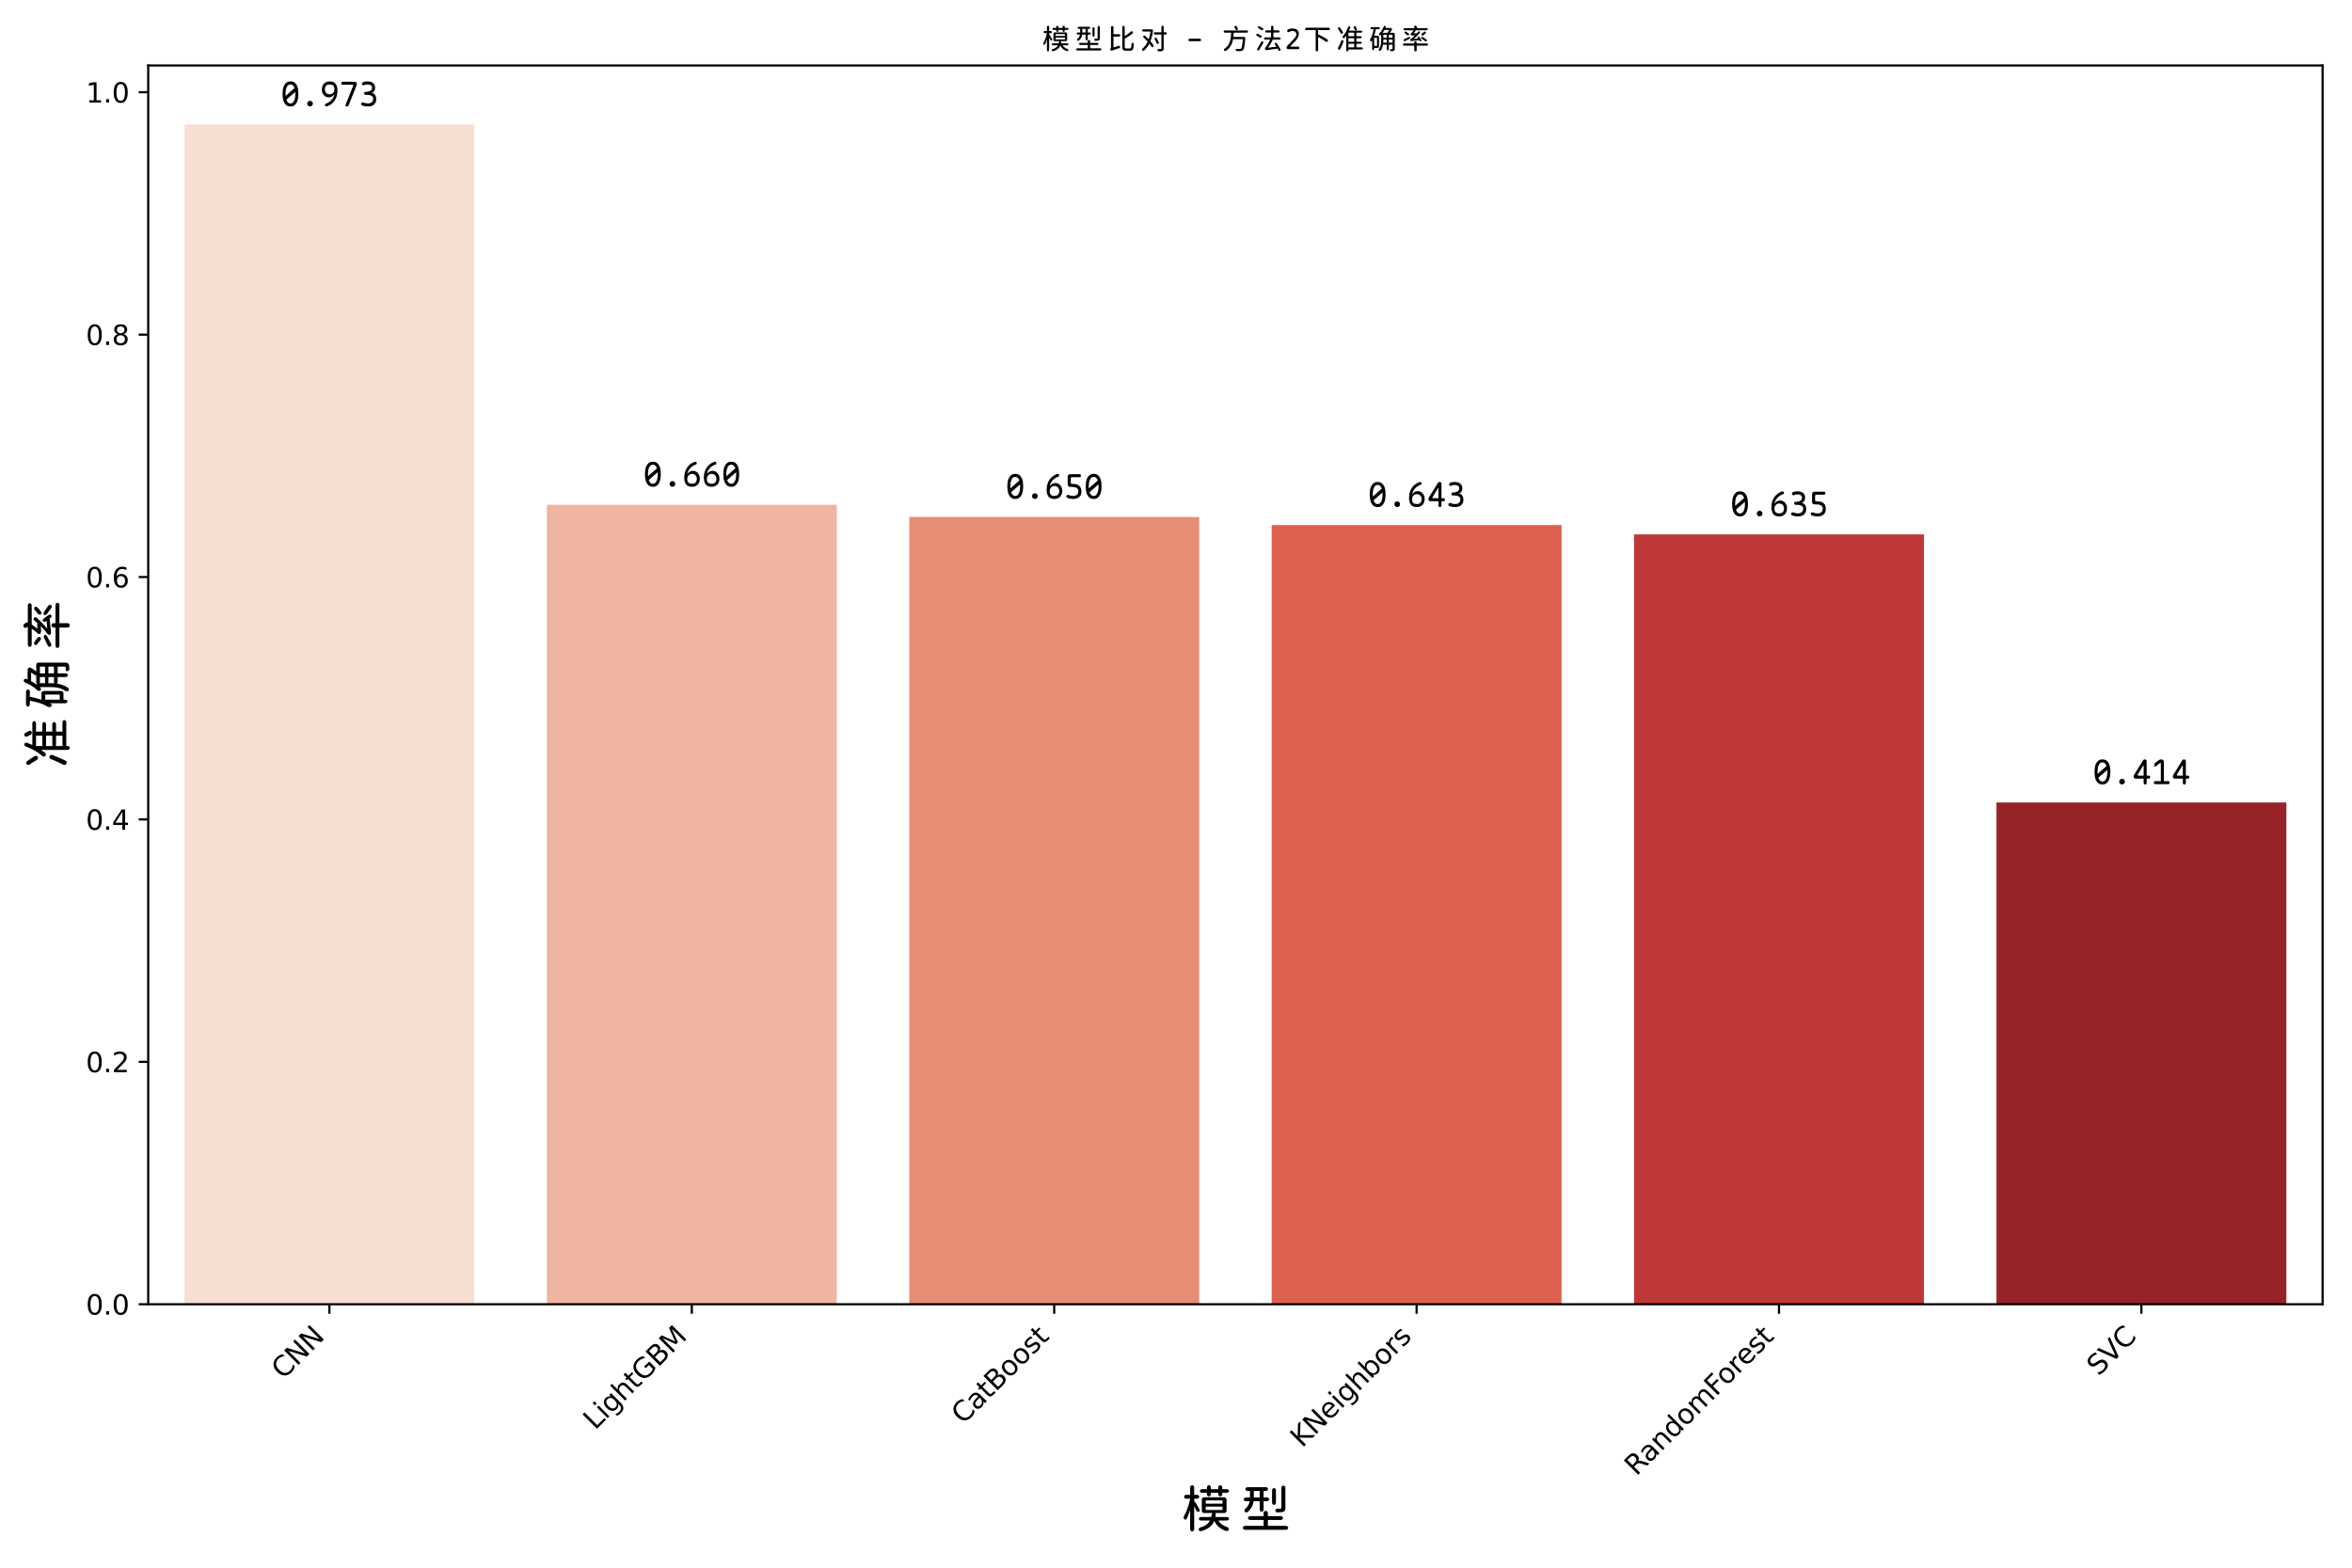 <?xml version="1.0" encoding="utf-8" standalone="no"?>
<!DOCTYPE svg PUBLIC "-//W3C//DTD SVG 1.1//EN"
  "http://www.w3.org/Graphics/SVG/1.1/DTD/svg11.dtd">
<svg xmlns:xlink="http://www.w3.org/1999/xlink" width="864pt" height="576pt" viewBox="0 0 864 576" xmlns="http://www.w3.org/2000/svg" version="1.1">
 <defs>
  <style type="text/css">*{stroke-linejoin: round; stroke-linecap: butt}</style>
 </defs>
 <g id="figure_1">
  <g id="patch_1">
   <path d="M 0 576 
L 864 576 
L 864 0 
L 0 0 
z
" style="fill: #ffffff"/>
  </g>
  <g id="axes_1">
   <g id="patch_2">
    <path d="M 54.447 479.207 
L 853.2 479.207 
L 853.2 24.056 
L 54.447 24.056 
z
" style="fill: #ffffff"/>
   </g>
   <g id="patch_3">
    <path d="M 67.76 479.207 
L 174.26 479.207 
L 174.26 45.73 
L 67.76 45.73 
z
" clip-path="url(#p6bab5132ab)" style="fill: #f7ded2"/>
   </g>
   <g id="patch_4">
    <path d="M 200.885 479.207 
L 307.386 479.207 
L 307.386 185.462 
L 200.885 185.462 
z
" clip-path="url(#p6bab5132ab)" style="fill: #efb5a0"/>
   </g>
   <g id="patch_5">
    <path d="M 334.011 479.207 
L 440.511 479.207 
L 440.511 189.933 
L 334.011 189.933 
z
" clip-path="url(#p6bab5132ab)" style="fill: #e88d75"/>
   </g>
   <g id="patch_6">
    <path d="M 467.136 479.207 
L 573.637 479.207 
L 573.637 192.914 
L 467.136 192.914 
z
" clip-path="url(#p6bab5132ab)" style="fill: #dd6150"/>
   </g>
   <g id="patch_7">
    <path d="M 600.262 479.207 
L 706.762 479.207 
L 706.762 196.354 
L 600.262 196.354 
z
" clip-path="url(#p6bab5132ab)" style="fill: #bf3838"/>
   </g>
   <g id="patch_8">
    <path d="M 733.387 479.207 
L 839.887 479.207 
L 839.887 294.842 
L 733.387 294.842 
z
" clip-path="url(#p6bab5132ab)" style="fill: #972328"/>
   </g>
   <g id="matplotlib.axis_1">
    <g id="xtick_1">
     <g id="line2d_1">
      <defs>
       <path id="m3ce5de292a" d="M 0 0 
L 0 3.5 
" style="stroke: #000000; stroke-width: 0.8"/>
      </defs>
      <g>
       <use xlink:href="#m3ce5de292a" x="121.01" y="479.207" style="stroke: #000000; stroke-width: 0.8"/>
      </g>
     </g>
     <g id="text_1">
      <!-- CNN -->
      <g transform="translate(104.022 507.098) rotate(-45) scale(0.1 -0.1)">
       <defs>
        <path id="DejaVuSans-43" d="M 4122 4306 
L 4122 3641 
Q 3803 3938 3442 4084 
Q 3081 4231 2675 4231 
Q 1875 4231 1450 3742 
Q 1025 3253 1025 2328 
Q 1025 1406 1450 917 
Q 1875 428 2675 428 
Q 3081 428 3442 575 
Q 3803 722 4122 1019 
L 4122 359 
Q 3791 134 3420 21 
Q 3050 -91 2638 -91 
Q 1578 -91 968 557 
Q 359 1206 359 2328 
Q 359 3453 968 4101 
Q 1578 4750 2638 4750 
Q 3056 4750 3426 4639 
Q 3797 4528 4122 4306 
z
" transform="scale(0.016)"/>
        <path id="DejaVuSans-4e" d="M 628 4666 
L 1478 4666 
L 3547 763 
L 3547 4666 
L 4159 4666 
L 4159 0 
L 3309 0 
L 1241 3903 
L 1241 0 
L 628 0 
L 628 4666 
z
" transform="scale(0.016)"/>
       </defs>
       <use xlink:href="#DejaVuSans-43"/>
       <use xlink:href="#DejaVuSans-4e" x="69.824"/>
       <use xlink:href="#DejaVuSans-4e" x="144.629"/>
      </g>
     </g>
    </g>
    <g id="xtick_2">
     <g id="line2d_2">
      <g>
       <use xlink:href="#m3ce5de292a" x="254.136" y="479.207" style="stroke: #000000; stroke-width: 0.8"/>
      </g>
     </g>
     <g id="text_2">
      <!-- LightGBM -->
      <g transform="translate(218.587 525.658) rotate(-45) scale(0.1 -0.1)">
       <defs>
        <path id="DejaVuSans-4c" d="M 628 4666 
L 1259 4666 
L 1259 531 
L 3531 531 
L 3531 0 
L 628 0 
L 628 4666 
z
" transform="scale(0.016)"/>
        <path id="DejaVuSans-69" d="M 603 3500 
L 1178 3500 
L 1178 0 
L 603 0 
L 603 3500 
z
M 603 4863 
L 1178 4863 
L 1178 4134 
L 603 4134 
L 603 4863 
z
" transform="scale(0.016)"/>
        <path id="DejaVuSans-67" d="M 2906 1791 
Q 2906 2416 2648 2759 
Q 2391 3103 1925 3103 
Q 1463 3103 1205 2759 
Q 947 2416 947 1791 
Q 947 1169 1205 825 
Q 1463 481 1925 481 
Q 2391 481 2648 825 
Q 2906 1169 2906 1791 
z
M 3481 434 
Q 3481 -459 3084 -895 
Q 2688 -1331 1869 -1331 
Q 1566 -1331 1297 -1286 
Q 1028 -1241 775 -1147 
L 775 -588 
Q 1028 -725 1275 -790 
Q 1522 -856 1778 -856 
Q 2344 -856 2625 -561 
Q 2906 -266 2906 331 
L 2906 616 
Q 2728 306 2450 153 
Q 2172 0 1784 0 
Q 1141 0 747 490 
Q 353 981 353 1791 
Q 353 2603 747 3093 
Q 1141 3584 1784 3584 
Q 2172 3584 2450 3431 
Q 2728 3278 2906 2969 
L 2906 3500 
L 3481 3500 
L 3481 434 
z
" transform="scale(0.016)"/>
        <path id="DejaVuSans-68" d="M 3513 2113 
L 3513 0 
L 2938 0 
L 2938 2094 
Q 2938 2591 2744 2837 
Q 2550 3084 2163 3084 
Q 1697 3084 1428 2787 
Q 1159 2491 1159 1978 
L 1159 0 
L 581 0 
L 581 4863 
L 1159 4863 
L 1159 2956 
Q 1366 3272 1645 3428 
Q 1925 3584 2291 3584 
Q 2894 3584 3203 3211 
Q 3513 2838 3513 2113 
z
" transform="scale(0.016)"/>
        <path id="DejaVuSans-74" d="M 1172 4494 
L 1172 3500 
L 2356 3500 
L 2356 3053 
L 1172 3053 
L 1172 1153 
Q 1172 725 1289 603 
Q 1406 481 1766 481 
L 2356 481 
L 2356 0 
L 1766 0 
Q 1100 0 847 248 
Q 594 497 594 1153 
L 594 3053 
L 172 3053 
L 172 3500 
L 594 3500 
L 594 4494 
L 1172 4494 
z
" transform="scale(0.016)"/>
        <path id="DejaVuSans-47" d="M 3809 666 
L 3809 1919 
L 2778 1919 
L 2778 2438 
L 4434 2438 
L 4434 434 
Q 4069 175 3628 42 
Q 3188 -91 2688 -91 
Q 1594 -91 976 548 
Q 359 1188 359 2328 
Q 359 3472 976 4111 
Q 1594 4750 2688 4750 
Q 3144 4750 3555 4637 
Q 3966 4525 4313 4306 
L 4313 3634 
Q 3963 3931 3569 4081 
Q 3175 4231 2741 4231 
Q 1884 4231 1454 3753 
Q 1025 3275 1025 2328 
Q 1025 1384 1454 906 
Q 1884 428 2741 428 
Q 3075 428 3337 486 
Q 3600 544 3809 666 
z
" transform="scale(0.016)"/>
        <path id="DejaVuSans-42" d="M 1259 2228 
L 1259 519 
L 2272 519 
Q 2781 519 3026 730 
Q 3272 941 3272 1375 
Q 3272 1813 3026 2020 
Q 2781 2228 2272 2228 
L 1259 2228 
z
M 1259 4147 
L 1259 2741 
L 2194 2741 
Q 2656 2741 2882 2914 
Q 3109 3088 3109 3444 
Q 3109 3797 2882 3972 
Q 2656 4147 2194 4147 
L 1259 4147 
z
M 628 4666 
L 2241 4666 
Q 2963 4666 3353 4366 
Q 3744 4066 3744 3513 
Q 3744 3084 3544 2831 
Q 3344 2578 2956 2516 
Q 3422 2416 3680 2098 
Q 3938 1781 3938 1306 
Q 3938 681 3513 340 
Q 3088 0 2303 0 
L 628 0 
L 628 4666 
z
" transform="scale(0.016)"/>
        <path id="DejaVuSans-4d" d="M 628 4666 
L 1569 4666 
L 2759 1491 
L 3956 4666 
L 4897 4666 
L 4897 0 
L 4281 0 
L 4281 4097 
L 3078 897 
L 2444 897 
L 1241 4097 
L 1241 0 
L 628 0 
L 628 4666 
z
" transform="scale(0.016)"/>
       </defs>
       <use xlink:href="#DejaVuSans-4c"/>
       <use xlink:href="#DejaVuSans-69" x="55.713"/>
       <use xlink:href="#DejaVuSans-67" x="83.496"/>
       <use xlink:href="#DejaVuSans-68" x="146.973"/>
       <use xlink:href="#DejaVuSans-74" x="210.352"/>
       <use xlink:href="#DejaVuSans-47" x="249.561"/>
       <use xlink:href="#DejaVuSans-42" x="327.051"/>
       <use xlink:href="#DejaVuSans-4d" x="395.654"/>
      </g>
     </g>
    </g>
    <g id="xtick_3">
     <g id="line2d_3">
      <g>
       <use xlink:href="#m3ce5de292a" x="387.261" y="479.207" style="stroke: #000000; stroke-width: 0.8"/>
      </g>
     </g>
     <g id="text_3">
      <!-- CatBoost -->
      <g transform="translate(353.787 523.583) rotate(-45) scale(0.1 -0.1)">
       <defs>
        <path id="DejaVuSans-61" d="M 2194 1759 
Q 1497 1759 1228 1600 
Q 959 1441 959 1056 
Q 959 750 1161 570 
Q 1363 391 1709 391 
Q 2188 391 2477 730 
Q 2766 1069 2766 1631 
L 2766 1759 
L 2194 1759 
z
M 3341 1997 
L 3341 0 
L 2766 0 
L 2766 531 
Q 2569 213 2275 61 
Q 1981 -91 1556 -91 
Q 1019 -91 701 211 
Q 384 513 384 1019 
Q 384 1609 779 1909 
Q 1175 2209 1959 2209 
L 2766 2209 
L 2766 2266 
Q 2766 2663 2505 2880 
Q 2244 3097 1772 3097 
Q 1472 3097 1187 3025 
Q 903 2953 641 2809 
L 641 3341 
Q 956 3463 1253 3523 
Q 1550 3584 1831 3584 
Q 2591 3584 2966 3190 
Q 3341 2797 3341 1997 
z
" transform="scale(0.016)"/>
        <path id="DejaVuSans-6f" d="M 1959 3097 
Q 1497 3097 1228 2736 
Q 959 2375 959 1747 
Q 959 1119 1226 758 
Q 1494 397 1959 397 
Q 2419 397 2687 759 
Q 2956 1122 2956 1747 
Q 2956 2369 2687 2733 
Q 2419 3097 1959 3097 
z
M 1959 3584 
Q 2709 3584 3137 3096 
Q 3566 2609 3566 1747 
Q 3566 888 3137 398 
Q 2709 -91 1959 -91 
Q 1206 -91 779 398 
Q 353 888 353 1747 
Q 353 2609 779 3096 
Q 1206 3584 1959 3584 
z
" transform="scale(0.016)"/>
        <path id="DejaVuSans-73" d="M 2834 3397 
L 2834 2853 
Q 2591 2978 2328 3040 
Q 2066 3103 1784 3103 
Q 1356 3103 1142 2972 
Q 928 2841 928 2578 
Q 928 2378 1081 2264 
Q 1234 2150 1697 2047 
L 1894 2003 
Q 2506 1872 2764 1633 
Q 3022 1394 3022 966 
Q 3022 478 2636 193 
Q 2250 -91 1575 -91 
Q 1294 -91 989 -36 
Q 684 19 347 128 
L 347 722 
Q 666 556 975 473 
Q 1284 391 1588 391 
Q 1994 391 2212 530 
Q 2431 669 2431 922 
Q 2431 1156 2273 1281 
Q 2116 1406 1581 1522 
L 1381 1569 
Q 847 1681 609 1914 
Q 372 2147 372 2553 
Q 372 3047 722 3315 
Q 1072 3584 1716 3584 
Q 2034 3584 2315 3537 
Q 2597 3491 2834 3397 
z
" transform="scale(0.016)"/>
       </defs>
       <use xlink:href="#DejaVuSans-43"/>
       <use xlink:href="#DejaVuSans-61" x="69.824"/>
       <use xlink:href="#DejaVuSans-74" x="131.104"/>
       <use xlink:href="#DejaVuSans-42" x="170.312"/>
       <use xlink:href="#DejaVuSans-6f" x="238.916"/>
       <use xlink:href="#DejaVuSans-6f" x="300.098"/>
       <use xlink:href="#DejaVuSans-73" x="361.279"/>
       <use xlink:href="#DejaVuSans-74" x="413.379"/>
      </g>
     </g>
    </g>
    <g id="xtick_4">
     <g id="line2d_4">
      <g>
       <use xlink:href="#m3ce5de292a" x="520.386" y="479.207" style="stroke: #000000; stroke-width: 0.8"/>
      </g>
     </g>
     <g id="text_4">
      <!-- KNeighbors -->
      <g transform="translate(478.297 532.199) rotate(-45) scale(0.1 -0.1)">
       <defs>
        <path id="DejaVuSans-4b" d="M 628 4666 
L 1259 4666 
L 1259 2694 
L 3353 4666 
L 4166 4666 
L 1850 2491 
L 4331 0 
L 3500 0 
L 1259 2247 
L 1259 0 
L 628 0 
L 628 4666 
z
" transform="scale(0.016)"/>
        <path id="DejaVuSans-65" d="M 3597 1894 
L 3597 1613 
L 953 1613 
Q 991 1019 1311 708 
Q 1631 397 2203 397 
Q 2534 397 2845 478 
Q 3156 559 3463 722 
L 3463 178 
Q 3153 47 2828 -22 
Q 2503 -91 2169 -91 
Q 1331 -91 842 396 
Q 353 884 353 1716 
Q 353 2575 817 3079 
Q 1281 3584 2069 3584 
Q 2775 3584 3186 3129 
Q 3597 2675 3597 1894 
z
M 3022 2063 
Q 3016 2534 2758 2815 
Q 2500 3097 2075 3097 
Q 1594 3097 1305 2825 
Q 1016 2553 972 2059 
L 3022 2063 
z
" transform="scale(0.016)"/>
        <path id="DejaVuSans-62" d="M 3116 1747 
Q 3116 2381 2855 2742 
Q 2594 3103 2138 3103 
Q 1681 3103 1420 2742 
Q 1159 2381 1159 1747 
Q 1159 1113 1420 752 
Q 1681 391 2138 391 
Q 2594 391 2855 752 
Q 3116 1113 3116 1747 
z
M 1159 2969 
Q 1341 3281 1617 3432 
Q 1894 3584 2278 3584 
Q 2916 3584 3314 3078 
Q 3713 2572 3713 1747 
Q 3713 922 3314 415 
Q 2916 -91 2278 -91 
Q 1894 -91 1617 61 
Q 1341 213 1159 525 
L 1159 0 
L 581 0 
L 581 4863 
L 1159 4863 
L 1159 2969 
z
" transform="scale(0.016)"/>
        <path id="DejaVuSans-72" d="M 2631 2963 
Q 2534 3019 2420 3045 
Q 2306 3072 2169 3072 
Q 1681 3072 1420 2755 
Q 1159 2438 1159 1844 
L 1159 0 
L 581 0 
L 581 3500 
L 1159 3500 
L 1159 2956 
Q 1341 3275 1631 3429 
Q 1922 3584 2338 3584 
Q 2397 3584 2469 3576 
Q 2541 3569 2628 3553 
L 2631 2963 
z
" transform="scale(0.016)"/>
       </defs>
       <use xlink:href="#DejaVuSans-4b"/>
       <use xlink:href="#DejaVuSans-4e" x="65.576"/>
       <use xlink:href="#DejaVuSans-65" x="140.381"/>
       <use xlink:href="#DejaVuSans-69" x="201.904"/>
       <use xlink:href="#DejaVuSans-67" x="229.688"/>
       <use xlink:href="#DejaVuSans-68" x="293.164"/>
       <use xlink:href="#DejaVuSans-62" x="356.543"/>
       <use xlink:href="#DejaVuSans-6f" x="420.02"/>
       <use xlink:href="#DejaVuSans-72" x="481.201"/>
       <use xlink:href="#DejaVuSans-73" x="522.314"/>
      </g>
     </g>
    </g>
    <g id="xtick_5">
     <g id="line2d_5">
      <g>
       <use xlink:href="#m3ce5de292a" x="653.512" y="479.207" style="stroke: #000000; stroke-width: 0.8"/>
      </g>
     </g>
     <g id="text_5">
      <!-- RandomForest -->
      <g transform="translate(601.078 542.544) rotate(-45) scale(0.1 -0.1)">
       <defs>
        <path id="DejaVuSans-52" d="M 2841 2188 
Q 3044 2119 3236 1894 
Q 3428 1669 3622 1275 
L 4263 0 
L 3584 0 
L 2988 1197 
Q 2756 1666 2539 1819 
Q 2322 1972 1947 1972 
L 1259 1972 
L 1259 0 
L 628 0 
L 628 4666 
L 2053 4666 
Q 2853 4666 3247 4331 
Q 3641 3997 3641 3322 
Q 3641 2881 3436 2590 
Q 3231 2300 2841 2188 
z
M 1259 4147 
L 1259 2491 
L 2053 2491 
Q 2509 2491 2742 2702 
Q 2975 2913 2975 3322 
Q 2975 3731 2742 3939 
Q 2509 4147 2053 4147 
L 1259 4147 
z
" transform="scale(0.016)"/>
        <path id="DejaVuSans-6e" d="M 3513 2113 
L 3513 0 
L 2938 0 
L 2938 2094 
Q 2938 2591 2744 2837 
Q 2550 3084 2163 3084 
Q 1697 3084 1428 2787 
Q 1159 2491 1159 1978 
L 1159 0 
L 581 0 
L 581 3500 
L 1159 3500 
L 1159 2956 
Q 1366 3272 1645 3428 
Q 1925 3584 2291 3584 
Q 2894 3584 3203 3211 
Q 3513 2838 3513 2113 
z
" transform="scale(0.016)"/>
        <path id="DejaVuSans-64" d="M 2906 2969 
L 2906 4863 
L 3481 4863 
L 3481 0 
L 2906 0 
L 2906 525 
Q 2725 213 2448 61 
Q 2172 -91 1784 -91 
Q 1150 -91 751 415 
Q 353 922 353 1747 
Q 353 2572 751 3078 
Q 1150 3584 1784 3584 
Q 2172 3584 2448 3432 
Q 2725 3281 2906 2969 
z
M 947 1747 
Q 947 1113 1208 752 
Q 1469 391 1925 391 
Q 2381 391 2643 752 
Q 2906 1113 2906 1747 
Q 2906 2381 2643 2742 
Q 2381 3103 1925 3103 
Q 1469 3103 1208 2742 
Q 947 2381 947 1747 
z
" transform="scale(0.016)"/>
        <path id="DejaVuSans-6d" d="M 3328 2828 
Q 3544 3216 3844 3400 
Q 4144 3584 4550 3584 
Q 5097 3584 5394 3201 
Q 5691 2819 5691 2113 
L 5691 0 
L 5113 0 
L 5113 2094 
Q 5113 2597 4934 2840 
Q 4756 3084 4391 3084 
Q 3944 3084 3684 2787 
Q 3425 2491 3425 1978 
L 3425 0 
L 2847 0 
L 2847 2094 
Q 2847 2600 2669 2842 
Q 2491 3084 2119 3084 
Q 1678 3084 1418 2786 
Q 1159 2488 1159 1978 
L 1159 0 
L 581 0 
L 581 3500 
L 1159 3500 
L 1159 2956 
Q 1356 3278 1631 3431 
Q 1906 3584 2284 3584 
Q 2666 3584 2933 3390 
Q 3200 3197 3328 2828 
z
" transform="scale(0.016)"/>
        <path id="DejaVuSans-46" d="M 628 4666 
L 3309 4666 
L 3309 4134 
L 1259 4134 
L 1259 2759 
L 3109 2759 
L 3109 2228 
L 1259 2228 
L 1259 0 
L 628 0 
L 628 4666 
z
" transform="scale(0.016)"/>
       </defs>
       <use xlink:href="#DejaVuSans-52"/>
       <use xlink:href="#DejaVuSans-61" x="67.232"/>
       <use xlink:href="#DejaVuSans-6e" x="128.512"/>
       <use xlink:href="#DejaVuSans-64" x="191.891"/>
       <use xlink:href="#DejaVuSans-6f" x="255.367"/>
       <use xlink:href="#DejaVuSans-6d" x="316.549"/>
       <use xlink:href="#DejaVuSans-46" x="413.961"/>
       <use xlink:href="#DejaVuSans-6f" x="467.855"/>
       <use xlink:href="#DejaVuSans-72" x="529.037"/>
       <use xlink:href="#DejaVuSans-65" x="567.9"/>
       <use xlink:href="#DejaVuSans-73" x="629.424"/>
       <use xlink:href="#DejaVuSans-74" x="681.523"/>
      </g>
     </g>
    </g>
    <g id="xtick_6">
     <g id="line2d_6">
      <g>
       <use xlink:href="#m3ce5de292a" x="786.637" y="479.207" style="stroke: #000000; stroke-width: 0.8"/>
      </g>
     </g>
     <g id="text_6">
      <!-- SVC -->
      <g transform="translate(770.903 505.844) rotate(-45) scale(0.1 -0.1)">
       <defs>
        <path id="DejaVuSans-53" d="M 3425 4513 
L 3425 3897 
Q 3066 4069 2747 4153 
Q 2428 4238 2131 4238 
Q 1616 4238 1336 4038 
Q 1056 3838 1056 3469 
Q 1056 3159 1242 3001 
Q 1428 2844 1947 2747 
L 2328 2669 
Q 3034 2534 3370 2195 
Q 3706 1856 3706 1288 
Q 3706 609 3251 259 
Q 2797 -91 1919 -91 
Q 1588 -91 1214 -16 
Q 841 59 441 206 
L 441 856 
Q 825 641 1194 531 
Q 1563 422 1919 422 
Q 2459 422 2753 634 
Q 3047 847 3047 1241 
Q 3047 1584 2836 1778 
Q 2625 1972 2144 2069 
L 1759 2144 
Q 1053 2284 737 2584 
Q 422 2884 422 3419 
Q 422 4038 858 4394 
Q 1294 4750 2059 4750 
Q 2388 4750 2728 4690 
Q 3069 4631 3425 4513 
z
" transform="scale(0.016)"/>
        <path id="DejaVuSans-56" d="M 1831 0 
L 50 4666 
L 709 4666 
L 2188 738 
L 3669 4666 
L 4325 4666 
L 2547 0 
L 1831 0 
z
" transform="scale(0.016)"/>
       </defs>
       <use xlink:href="#DejaVuSans-53"/>
       <use xlink:href="#DejaVuSans-56" x="63.477"/>
       <use xlink:href="#DejaVuSans-43" x="131.885"/>
      </g>
     </g>
    </g>
    <g id="text_7">
     <!-- 模型 -->
     <g transform="translate(432.224 561.208) scale(0.18 -0.18)">
      <defs>
       <path id="MapleMonoNormalNL-NF-CN-Regular-6a21" d="M 2835 1107 
Q 2835 1197 2921 1264 
Q 3008 1331 3110 1331 
L 4416 1331 
Q 4454 1485 4474 1651 
Q 4493 1741 4576 1818 
Q 4582 1824 4589 1837 
L 3488 1837 
Q 3437 1837 3385 1859 
Q 3334 1882 3296 1920 
Q 3258 1958 3235 2009 
Q 3213 2061 3213 2112 
L 3213 3565 
Q 3213 3616 3235 3667 
Q 3258 3718 3296 3756 
Q 3334 3795 3385 3820 
Q 3437 3846 3488 3846 
L 6086 3846 
Q 6144 3846 6192 3820 
Q 6240 3795 6278 3756 
Q 6317 3718 6342 3667 
Q 6368 3616 6368 3565 
L 6368 2112 
Q 6368 2061 6342 2009 
Q 6317 1958 6278 1920 
Q 6240 1882 6192 1859 
Q 6144 1837 6086 1837 
L 4902 1837 
L 4934 1805 
Q 4973 1760 4989 1705 
Q 5005 1651 4998 1594 
Q 4979 1459 4947 1331 
L 6413 1331 
Q 6515 1331 6601 1264 
Q 6688 1197 6688 1107 
Q 6688 1069 6665 1027 
Q 6643 986 6604 954 
Q 6566 922 6515 902 
Q 6464 883 6413 883 
L 5318 883 
Q 5478 621 5728 422 
Q 6022 186 6432 51 
Q 6579 -13 6630 -131 
Q 6682 -250 6605 -365 
Q 6566 -422 6473 -454 
Q 6381 -486 6304 -448 
Q 5792 -282 5414 32 
Q 5037 346 4826 800 
Q 4813 819 4806 845 
Q 4698 557 4506 320 
Q 4294 64 3968 -131 
Q 3642 -326 3162 -467 
Q 3072 -493 2976 -457 
Q 2880 -422 2842 -365 
Q 2778 -256 2842 -150 
Q 2906 -45 3059 13 
Q 3430 122 3683 278 
Q 3936 435 4096 640 
Q 4186 755 4250 883 
L 3110 883 
Q 3059 883 3008 902 
Q 2957 922 2918 954 
Q 2880 986 2857 1027 
Q 2835 1069 2835 1107 
z
M 954 3910 
Q 954 3962 976 4006 
Q 998 4051 1036 4086 
Q 1075 4122 1126 4141 
Q 1178 4160 1229 4160 
L 1728 4160 
L 1728 5114 
Q 1728 5165 1750 5216 
Q 1773 5267 1808 5305 
Q 1843 5344 1891 5366 
Q 1939 5389 1987 5389 
Q 2035 5389 2080 5366 
Q 2125 5344 2160 5305 
Q 2195 5267 2217 5216 
Q 2240 5165 2240 5114 
L 2240 4160 
L 2611 4160 
Q 2662 4160 2710 4141 
Q 2758 4122 2800 4086 
Q 2842 4051 2864 4006 
Q 2886 3962 2886 3910 
Q 2886 3866 2864 3821 
Q 2842 3776 2800 3741 
Q 2758 3706 2710 3683 
Q 2662 3661 2611 3661 
L 2240 3661 
L 2240 3334 
Q 2317 3296 2374 3219 
Q 2432 3130 2502 3011 
Q 2573 2893 2649 2768 
Q 2726 2643 2793 2524 
Q 2861 2406 2906 2330 
Q 2950 2266 2947 2179 
Q 2944 2093 2899 2048 
Q 2861 1997 2806 1981 
Q 2752 1965 2697 1984 
Q 2643 2003 2595 2044 
Q 2547 2086 2515 2157 
Q 2470 2253 2409 2371 
Q 2349 2490 2291 2611 
Q 2266 2662 2240 2707 
L 2240 -237 
Q 2240 -294 2217 -342 
Q 2195 -390 2160 -428 
Q 2125 -467 2080 -492 
Q 2035 -518 1987 -518 
Q 1939 -518 1891 -492 
Q 1843 -467 1808 -428 
Q 1773 -390 1750 -342 
Q 1728 -294 1728 -237 
L 1728 2227 
Q 1638 1933 1530 1658 
Q 1427 1370 1312 1139 
Q 1280 1069 1229 1030 
Q 1178 992 1123 992 
Q 1069 992 1017 1024 
Q 966 1056 928 1126 
Q 890 1184 893 1283 
Q 896 1382 941 1446 
Q 1056 1638 1165 1881 
Q 1274 2125 1373 2397 
Q 1472 2669 1555 2953 
Q 1638 3238 1696 3514 
Q 1709 3565 1728 3603 
L 1728 3661 
L 1229 3661 
Q 1178 3661 1126 3683 
Q 1075 3706 1036 3741 
Q 998 3776 976 3821 
Q 954 3866 954 3910 
z
M 2963 4653 
Q 2963 4736 3049 4806 
Q 3136 4877 3245 4877 
L 3866 4877 
L 3866 5114 
Q 3866 5165 3888 5213 
Q 3910 5261 3945 5299 
Q 3981 5338 4025 5363 
Q 4070 5389 4121 5389 
Q 4173 5389 4217 5363 
Q 4262 5338 4297 5299 
Q 4333 5261 4352 5213 
Q 4371 5165 4371 5114 
L 4371 4877 
L 5312 4877 
L 5312 5114 
Q 5312 5165 5331 5213 
Q 5350 5261 5388 5299 
Q 5427 5338 5475 5363 
Q 5523 5389 5571 5389 
Q 5619 5389 5667 5363 
Q 5715 5338 5750 5299 
Q 5786 5261 5808 5213 
Q 5830 5165 5830 5114 
L 5830 4877 
L 6419 4877 
Q 6470 4877 6518 4857 
Q 6566 4838 6604 4809 
Q 6643 4781 6668 4739 
Q 6694 4698 6694 4653 
Q 6694 4608 6668 4569 
Q 6643 4531 6604 4496 
Q 6566 4461 6518 4441 
Q 6470 4422 6419 4422 
L 5830 4422 
L 5830 4237 
Q 5830 4186 5808 4138 
Q 5786 4090 5750 4051 
Q 5715 4013 5667 3987 
Q 5619 3962 5571 3962 
Q 5523 3962 5475 3987 
Q 5427 4013 5388 4051 
Q 5350 4090 5331 4138 
Q 5312 4186 5312 4237 
L 5312 4422 
L 4371 4422 
L 4371 4237 
Q 4371 4186 4352 4138 
Q 4333 4090 4297 4051 
Q 4262 4013 4217 3987 
Q 4173 3962 4121 3962 
Q 4070 3962 4025 3987 
Q 3981 4013 3945 4051 
Q 3910 4090 3888 4138 
Q 3866 4186 3866 4237 
L 3866 4422 
L 3245 4422 
Q 3187 4422 3139 4441 
Q 3091 4461 3049 4496 
Q 3008 4531 2985 4569 
Q 2963 4608 2963 4653 
z
M 3750 2656 
Q 3738 2656 3725 2643 
Q 3712 2630 3712 2611 
L 3712 2272 
Q 3712 2253 3725 2240 
Q 3738 2227 3750 2227 
L 5805 2227 
Q 5824 2227 5837 2240 
Q 5850 2253 5850 2272 
L 5850 2611 
Q 5850 2630 5837 2643 
Q 5824 2656 5805 2656 
L 3750 2656 
z
M 3750 3450 
Q 3738 3450 3725 3437 
Q 3712 3424 3712 3411 
L 3712 3072 
Q 3712 3059 3725 3046 
Q 3738 3034 3750 3034 
L 5805 3034 
Q 5824 3034 5837 3046 
Q 5850 3059 5850 3072 
L 5850 3411 
Q 5850 3424 5837 3437 
Q 5824 3450 5805 3450 
L 3750 3450 
z
" transform="scale(0.016)"/>
       <path id="MapleMonoNormalNL-NF-CN-Regular-578b" d="M 1267 4896 
Q 1267 4947 1292 4988 
Q 1318 5030 1356 5062 
Q 1395 5094 1443 5113 
Q 1491 5133 1542 5133 
L 3891 5133 
Q 3942 5133 3990 5113 
Q 4038 5094 4080 5062 
Q 4122 5030 4144 4988 
Q 4166 4947 4166 4899 
Q 4166 4851 4144 4809 
Q 4122 4768 4080 4733 
Q 4038 4698 3990 4678 
Q 3942 4659 3891 4659 
L 3597 4659 
L 3597 3821 
L 4026 3821 
Q 4077 3821 4128 3801 
Q 4179 3782 4217 3747 
Q 4256 3712 4278 3670 
Q 4301 3629 4301 3584 
Q 4301 3539 4278 3494 
Q 4256 3450 4217 3414 
Q 4179 3379 4128 3360 
Q 4077 3341 4026 3341 
L 3597 3341 
L 3597 2272 
Q 3597 2221 3574 2169 
Q 3552 2118 3517 2080 
Q 3482 2042 3440 2019 
Q 3398 1997 3347 1997 
Q 3302 1997 3257 2019 
Q 3213 2042 3174 2080 
Q 3136 2118 3117 2169 
Q 3098 2221 3098 2272 
L 3098 3341 
L 2317 3341 
Q 2285 3098 2202 2861 
Q 2112 2618 1955 2390 
Q 1798 2163 1549 1965 
Q 1510 1939 1462 1926 
Q 1414 1914 1369 1917 
Q 1325 1920 1283 1936 
Q 1242 1952 1216 1984 
Q 1133 2074 1168 2202 
Q 1203 2330 1306 2432 
Q 1485 2592 1590 2755 
Q 1696 2918 1754 3091 
Q 1798 3213 1818 3341 
L 1338 3341 
Q 1286 3341 1235 3360 
Q 1184 3379 1142 3414 
Q 1101 3450 1078 3494 
Q 1056 3539 1056 3584 
Q 1056 3629 1078 3670 
Q 1101 3712 1142 3747 
Q 1184 3782 1235 3801 
Q 1286 3821 1338 3821 
L 1856 3821 
L 1856 4659 
L 1542 4659 
Q 1491 4659 1443 4678 
Q 1395 4698 1356 4733 
Q 1318 4768 1292 4809 
Q 1267 4851 1267 4896 
z
M 941 -51 
Q 941 -6 963 38 
Q 986 83 1027 118 
Q 1069 154 1120 176 
Q 1171 198 1216 198 
L 3597 198 
L 3597 954 
L 1888 954 
Q 1830 954 1779 973 
Q 1728 992 1689 1027 
Q 1651 1062 1628 1107 
Q 1606 1152 1606 1200 
Q 1606 1248 1628 1289 
Q 1651 1331 1689 1366 
Q 1728 1402 1779 1421 
Q 1830 1440 1888 1440 
L 3597 1440 
L 3597 1837 
Q 3597 1888 3616 1939 
Q 3635 1990 3676 2028 
Q 3718 2067 3763 2089 
Q 3808 2112 3866 2112 
L 3872 2112 
Q 3930 2112 3974 2089 
Q 4019 2067 4057 2028 
Q 4096 1990 4118 1939 
Q 4141 1888 4141 1837 
L 4141 1440 
L 5786 1440 
Q 5843 1440 5894 1421 
Q 5946 1402 5984 1366 
Q 6022 1331 6044 1289 
Q 6067 1248 6067 1200 
Q 6067 1152 6044 1107 
Q 6022 1062 5984 1027 
Q 5946 992 5894 973 
Q 5843 954 5786 954 
L 4141 954 
L 4141 198 
L 6458 198 
Q 6509 198 6557 176 
Q 6605 154 6646 118 
Q 6688 83 6710 38 
Q 6733 -6 6733 -51 
Q 6733 -96 6710 -141 
Q 6688 -186 6646 -224 
Q 6605 -262 6557 -281 
Q 6509 -301 6458 -301 
L 1216 -301 
Q 1171 -301 1120 -281 
Q 1069 -262 1027 -224 
Q 986 -186 963 -141 
Q 941 -96 941 -51 
z
M 5862 5069 
Q 5862 5120 5884 5168 
Q 5907 5216 5945 5254 
Q 5984 5293 6029 5318 
Q 6074 5344 6122 5344 
Q 6170 5344 6218 5318 
Q 6266 5293 6301 5254 
Q 6336 5216 6355 5168 
Q 6374 5120 6374 5062 
L 6374 2502 
Q 6374 2285 6323 2176 
Q 6272 2067 6118 1997 
Q 5997 1952 5814 1936 
Q 5632 1920 5370 1914 
Q 5286 1914 5206 1968 
Q 5126 2022 5101 2086 
Q 5062 2208 5142 2297 
Q 5222 2387 5376 2394 
Q 5517 2387 5590 2387 
Q 5664 2387 5741 2393 
Q 5818 2400 5840 2419 
Q 5862 2438 5862 2509 
L 5862 5069 
z
M 4678 4749 
Q 4678 4800 4697 4848 
Q 4717 4896 4752 4937 
Q 4787 4979 4832 5001 
Q 4877 5024 4925 5024 
Q 4973 5024 5014 5001 
Q 5056 4979 5091 4937 
Q 5126 4896 5148 4848 
Q 5171 4800 5171 4749 
L 5171 3149 
Q 5171 3098 5148 3046 
Q 5126 2995 5091 2956 
Q 5056 2918 5014 2896 
Q 4973 2874 4925 2874 
Q 4877 2874 4832 2896 
Q 4787 2918 4752 2956 
Q 4717 2995 4697 3046 
Q 4678 3098 4678 3149 
L 4678 4749 
z
M 2349 3821 
L 3098 3821 
L 3098 4659 
L 2349 4659 
L 2349 3821 
z
" transform="scale(0.016)"/>
      </defs>
      <use xlink:href="#MapleMonoNormalNL-NF-CN-Regular-6a21"/>
      <use xlink:href="#MapleMonoNormalNL-NF-CN-Regular-578b" x="120"/>
     </g>
    </g>
   </g>
   <g id="matplotlib.axis_2">
    <g id="ytick_1">
     <g id="line2d_7">
      <defs>
       <path id="m39f3db3f90" d="M 0 0 
L -3.5 0 
" style="stroke: #000000; stroke-width: 0.8"/>
      </defs>
      <g>
       <use xlink:href="#m39f3db3f90" x="54.447" y="479.207" style="stroke: #000000; stroke-width: 0.8"/>
      </g>
     </g>
     <g id="text_8">
      <!-- 0.0 -->
      <g transform="translate(31.544 483.006) scale(0.1 -0.1)">
       <defs>
        <path id="DejaVuSans-30" d="M 2034 4250 
Q 1547 4250 1301 3770 
Q 1056 3291 1056 2328 
Q 1056 1369 1301 889 
Q 1547 409 2034 409 
Q 2525 409 2770 889 
Q 3016 1369 3016 2328 
Q 3016 3291 2770 3770 
Q 2525 4250 2034 4250 
z
M 2034 4750 
Q 2819 4750 3233 4129 
Q 3647 3509 3647 2328 
Q 3647 1150 3233 529 
Q 2819 -91 2034 -91 
Q 1250 -91 836 529 
Q 422 1150 422 2328 
Q 422 3509 836 4129 
Q 1250 4750 2034 4750 
z
" transform="scale(0.016)"/>
        <path id="DejaVuSans-2e" d="M 684 794 
L 1344 794 
L 1344 0 
L 684 0 
L 684 794 
z
" transform="scale(0.016)"/>
       </defs>
       <use xlink:href="#DejaVuSans-30"/>
       <use xlink:href="#DejaVuSans-2e" x="63.623"/>
       <use xlink:href="#DejaVuSans-30" x="95.41"/>
      </g>
     </g>
    </g>
    <g id="ytick_2">
     <g id="line2d_8">
      <g>
       <use xlink:href="#m39f3db3f90" x="54.447" y="390.143" style="stroke: #000000; stroke-width: 0.8"/>
      </g>
     </g>
     <g id="text_9">
      <!-- 0.2 -->
      <g transform="translate(31.544 393.943) scale(0.1 -0.1)">
       <defs>
        <path id="DejaVuSans-32" d="M 1228 531 
L 3431 531 
L 3431 0 
L 469 0 
L 469 531 
Q 828 903 1448 1529 
Q 2069 2156 2228 2338 
Q 2531 2678 2651 2914 
Q 2772 3150 2772 3378 
Q 2772 3750 2511 3984 
Q 2250 4219 1831 4219 
Q 1534 4219 1204 4116 
Q 875 4013 500 3803 
L 500 4441 
Q 881 4594 1212 4672 
Q 1544 4750 1819 4750 
Q 2544 4750 2975 4387 
Q 3406 4025 3406 3419 
Q 3406 3131 3298 2873 
Q 3191 2616 2906 2266 
Q 2828 2175 2409 1742 
Q 1991 1309 1228 531 
z
" transform="scale(0.016)"/>
       </defs>
       <use xlink:href="#DejaVuSans-30"/>
       <use xlink:href="#DejaVuSans-2e" x="63.623"/>
       <use xlink:href="#DejaVuSans-32" x="95.41"/>
      </g>
     </g>
    </g>
    <g id="ytick_3">
     <g id="line2d_9">
      <g>
       <use xlink:href="#m39f3db3f90" x="54.447" y="301.08" style="stroke: #000000; stroke-width: 0.8"/>
      </g>
     </g>
     <g id="text_10">
      <!-- 0.4 -->
      <g transform="translate(31.544 304.879) scale(0.1 -0.1)">
       <defs>
        <path id="DejaVuSans-34" d="M 2419 4116 
L 825 1625 
L 2419 1625 
L 2419 4116 
z
M 2253 4666 
L 3047 4666 
L 3047 1625 
L 3713 1625 
L 3713 1100 
L 3047 1100 
L 3047 0 
L 2419 0 
L 2419 1100 
L 313 1100 
L 313 1709 
L 2253 4666 
z
" transform="scale(0.016)"/>
       </defs>
       <use xlink:href="#DejaVuSans-30"/>
       <use xlink:href="#DejaVuSans-2e" x="63.623"/>
       <use xlink:href="#DejaVuSans-34" x="95.41"/>
      </g>
     </g>
    </g>
    <g id="ytick_4">
     <g id="line2d_10">
      <g>
       <use xlink:href="#m39f3db3f90" x="54.447" y="212.016" style="stroke: #000000; stroke-width: 0.8"/>
      </g>
     </g>
     <g id="text_11">
      <!-- 0.6 -->
      <g transform="translate(31.544 215.815) scale(0.1 -0.1)">
       <defs>
        <path id="DejaVuSans-36" d="M 2113 2584 
Q 1688 2584 1439 2293 
Q 1191 2003 1191 1497 
Q 1191 994 1439 701 
Q 1688 409 2113 409 
Q 2538 409 2786 701 
Q 3034 994 3034 1497 
Q 3034 2003 2786 2293 
Q 2538 2584 2113 2584 
z
M 3366 4563 
L 3366 3988 
Q 3128 4100 2886 4159 
Q 2644 4219 2406 4219 
Q 1781 4219 1451 3797 
Q 1122 3375 1075 2522 
Q 1259 2794 1537 2939 
Q 1816 3084 2150 3084 
Q 2853 3084 3261 2657 
Q 3669 2231 3669 1497 
Q 3669 778 3244 343 
Q 2819 -91 2113 -91 
Q 1303 -91 875 529 
Q 447 1150 447 2328 
Q 447 3434 972 4092 
Q 1497 4750 2381 4750 
Q 2619 4750 2861 4703 
Q 3103 4656 3366 4563 
z
" transform="scale(0.016)"/>
       </defs>
       <use xlink:href="#DejaVuSans-30"/>
       <use xlink:href="#DejaVuSans-2e" x="63.623"/>
       <use xlink:href="#DejaVuSans-36" x="95.41"/>
      </g>
     </g>
    </g>
    <g id="ytick_5">
     <g id="line2d_11">
      <g>
       <use xlink:href="#m39f3db3f90" x="54.447" y="122.952" style="stroke: #000000; stroke-width: 0.8"/>
      </g>
     </g>
     <g id="text_12">
      <!-- 0.8 -->
      <g transform="translate(31.544 126.751) scale(0.1 -0.1)">
       <defs>
        <path id="DejaVuSans-38" d="M 2034 2216 
Q 1584 2216 1326 1975 
Q 1069 1734 1069 1313 
Q 1069 891 1326 650 
Q 1584 409 2034 409 
Q 2484 409 2743 651 
Q 3003 894 3003 1313 
Q 3003 1734 2745 1975 
Q 2488 2216 2034 2216 
z
M 1403 2484 
Q 997 2584 770 2862 
Q 544 3141 544 3541 
Q 544 4100 942 4425 
Q 1341 4750 2034 4750 
Q 2731 4750 3128 4425 
Q 3525 4100 3525 3541 
Q 3525 3141 3298 2862 
Q 3072 2584 2669 2484 
Q 3125 2378 3379 2068 
Q 3634 1759 3634 1313 
Q 3634 634 3220 271 
Q 2806 -91 2034 -91 
Q 1263 -91 848 271 
Q 434 634 434 1313 
Q 434 1759 690 2068 
Q 947 2378 1403 2484 
z
M 1172 3481 
Q 1172 3119 1398 2916 
Q 1625 2713 2034 2713 
Q 2441 2713 2670 2916 
Q 2900 3119 2900 3481 
Q 2900 3844 2670 4047 
Q 2441 4250 2034 4250 
Q 1625 4250 1398 4047 
Q 1172 3844 1172 3481 
z
" transform="scale(0.016)"/>
       </defs>
       <use xlink:href="#DejaVuSans-30"/>
       <use xlink:href="#DejaVuSans-2e" x="63.623"/>
       <use xlink:href="#DejaVuSans-38" x="95.41"/>
      </g>
     </g>
    </g>
    <g id="ytick_6">
     <g id="line2d_12">
      <g>
       <use xlink:href="#m39f3db3f90" x="54.447" y="33.888" style="stroke: #000000; stroke-width: 0.8"/>
      </g>
     </g>
     <g id="text_13">
      <!-- 1.0 -->
      <g transform="translate(31.544 37.687) scale(0.1 -0.1)">
       <defs>
        <path id="DejaVuSans-31" d="M 794 531 
L 1825 531 
L 1825 4091 
L 703 3866 
L 703 4441 
L 1819 4666 
L 2450 4666 
L 2450 531 
L 3481 531 
L 3481 0 
L 794 0 
L 794 531 
z
" transform="scale(0.016)"/>
       </defs>
       <use xlink:href="#DejaVuSans-31"/>
       <use xlink:href="#DejaVuSans-2e" x="63.623"/>
       <use xlink:href="#DejaVuSans-30" x="95.41"/>
      </g>
     </g>
    </g>
    <g id="text_14">
     <!-- 准确率 -->
     <g transform="translate(24.124 284.032) rotate(-90) scale(0.18 -0.18)">
      <defs>
       <path id="MapleMonoNormalNL-NF-CN-Regular-51c6" d="M 3392 5088 
Q 3424 5184 3520 5241 
Q 3616 5299 3699 5274 
Q 3750 5267 3792 5232 
Q 3834 5197 3856 5145 
Q 3878 5094 3881 5040 
Q 3885 4986 3866 4928 
Q 3738 4582 3578 4250 
L 6368 4250 
Q 6413 4250 6464 4230 
Q 6515 4211 6553 4179 
Q 6592 4147 6614 4105 
Q 6637 4064 6637 4019 
Q 6637 3974 6614 3932 
Q 6592 3891 6553 3859 
Q 6515 3827 6464 3804 
Q 6413 3782 6368 3782 
L 5280 3782 
Q 5286 3750 5286 3712 
L 5286 2976 
L 6240 2976 
Q 6291 2976 6339 2953 
Q 6387 2931 6425 2899 
Q 6464 2867 6486 2825 
Q 6509 2784 6509 2739 
Q 6509 2694 6486 2652 
Q 6464 2611 6425 2576 
Q 6387 2541 6339 2521 
Q 6291 2502 6240 2502 
L 5286 2502 
L 5286 1702 
L 6234 1702 
Q 6285 1702 6333 1683 
Q 6381 1664 6419 1632 
Q 6458 1600 6480 1558 
Q 6502 1517 6502 1469 
Q 6502 1421 6480 1379 
Q 6458 1338 6419 1306 
Q 6381 1274 6333 1251 
Q 6285 1229 6234 1229 
L 5286 1229 
L 5286 410 
L 6483 410 
Q 6534 410 6585 387 
Q 6637 365 6675 333 
Q 6714 301 6739 256 
Q 6765 211 6765 166 
Q 6765 122 6739 77 
Q 6714 32 6675 -3 
Q 6637 -38 6585 -57 
Q 6534 -77 6483 -77 
L 3597 -77 
Q 3546 -77 3494 -58 
Q 3475 -51 3450 -38 
L 3450 -243 
Q 3450 -301 3430 -349 
Q 3411 -397 3376 -438 
Q 3341 -480 3296 -502 
Q 3251 -525 3206 -525 
Q 3155 -525 3110 -502 
Q 3066 -480 3030 -438 
Q 2995 -397 2972 -349 
Q 2950 -301 2950 -243 
L 2950 3136 
Q 2765 2861 2566 2624 
Q 2528 2573 2477 2550 
Q 2426 2528 2368 2525 
Q 2310 2522 2259 2538 
Q 2208 2554 2170 2586 
Q 2131 2624 2118 2678 
Q 2106 2733 2106 2790 
Q 2106 2848 2128 2905 
Q 2150 2963 2195 3008 
Q 2566 3418 2870 3958 
Q 3174 4499 3392 5088 
z
M 1190 -90 
Q 1146 -70 1107 -25 
Q 1069 19 1053 70 
Q 1037 122 1037 176 
Q 1037 230 1056 282 
Q 1146 448 1238 640 
Q 1331 832 1427 1037 
Q 1523 1242 1616 1462 
Q 1709 1683 1792 1894 
Q 1818 1946 1859 1987 
Q 1901 2029 1952 2051 
Q 2003 2074 2060 2074 
Q 2118 2074 2170 2042 
L 2189 2035 
Q 2227 2016 2256 1977 
Q 2285 1939 2301 1894 
Q 2317 1850 2320 1802 
Q 2323 1754 2310 1715 
Q 2227 1504 2137 1283 
Q 2048 1062 1955 844 
Q 1862 627 1769 422 
Q 1677 218 1587 26 
Q 1568 -19 1526 -54 
Q 1485 -90 1437 -109 
Q 1389 -128 1334 -128 
Q 1280 -128 1235 -109 
L 1190 -90 
z
M 3450 1274 
L 3450 365 
Q 3475 378 3494 384 
Q 3546 410 3597 410 
L 4768 410 
L 4768 1229 
L 3597 1229 
Q 3546 1229 3494 1254 
Q 3475 1261 3450 1274 
z
M 4768 3712 
Q 4768 3750 4774 3782 
L 3488 3782 
Q 3475 3782 3462 3772 
Q 3450 3763 3450 3750 
L 3450 2938 
Q 3469 2944 3482 2957 
Q 3533 2976 3584 2976 
L 4768 2976 
L 4768 3712 
z
M 3450 2541 
L 3450 1658 
Q 3475 1670 3494 1683 
Q 3546 1702 3597 1702 
L 4768 1702 
L 4768 2502 
L 3584 2502 
Q 3533 2502 3482 2522 
Q 3469 2528 3450 2541 
z
M 1075 4634 
Q 1050 4685 1046 4739 
Q 1043 4794 1056 4848 
Q 1069 4902 1101 4944 
Q 1133 4986 1178 5011 
L 1190 5018 
Q 1229 5030 1277 5030 
Q 1325 5030 1376 5014 
Q 1427 4998 1465 4969 
Q 1504 4941 1523 4902 
Q 1709 4659 1888 4390 
Q 2067 4122 2182 3898 
Q 2202 3859 2202 3808 
Q 2202 3757 2186 3709 
Q 2170 3661 2141 3622 
Q 2112 3584 2074 3565 
L 2042 3552 
Q 1990 3526 1932 3526 
Q 1875 3526 1820 3548 
Q 1766 3571 1721 3609 
Q 1677 3648 1658 3706 
Q 1549 3917 1392 4163 
Q 1235 4410 1075 4634 
z
M 4678 4870 
Q 4646 4928 4640 4989 
Q 4634 5050 4650 5104 
Q 4666 5158 4701 5203 
Q 4736 5248 4781 5267 
Q 4858 5299 4954 5270 
Q 5050 5242 5094 5171 
Q 5171 5056 5241 4928 
Q 5312 4800 5363 4691 
Q 5395 4646 5395 4592 
Q 5395 4538 5382 4486 
Q 5370 4435 5338 4393 
Q 5306 4352 5261 4333 
Q 5216 4307 5158 4310 
Q 5101 4314 5046 4333 
Q 4992 4352 4947 4390 
Q 4902 4429 4877 4480 
Q 4838 4570 4787 4672 
Q 4736 4774 4678 4870 
z
" transform="scale(0.016)"/>
       <path id="MapleMonoNormalNL-NF-CN-Regular-786e" d="M 4045 5165 
Q 4064 5210 4102 5248 
Q 4141 5286 4182 5312 
Q 4224 5338 4272 5350 
Q 4320 5363 4358 5350 
Q 4403 5338 4441 5302 
Q 4480 5267 4499 5219 
Q 4518 5171 4521 5113 
Q 4525 5056 4499 5005 
Q 4467 4928 4435 4858 
L 5370 4858 
Q 5427 4858 5472 4838 
L 5523 4813 
Q 5530 4826 5536 4832 
Q 5568 4858 5600 4858 
L 5626 4858 
Q 5638 4858 5651 4864 
Q 5677 4870 5718 4860 
Q 5760 4851 5786 4826 
L 5843 4794 
Q 5882 4762 5910 4717 
Q 5939 4672 5952 4621 
Q 5965 4570 5958 4518 
Q 5952 4467 5920 4429 
Q 5805 4218 5658 4026 
Q 5549 3878 5440 3750 
L 6330 3750 
Q 6381 3750 6419 3731 
Q 6464 3712 6502 3680 
Q 6541 3648 6563 3606 
Q 6586 3565 6586 3520 
L 6586 96 
Q 6586 -109 6541 -217 
Q 6496 -326 6368 -384 
Q 6278 -429 6134 -445 
Q 5990 -461 5786 -467 
Q 5690 -474 5606 -416 
Q 5523 -358 5510 -288 
Q 5478 -179 5516 -89 
Q 5555 0 5651 -6 
L 5978 -6 
Q 6035 0 6054 19 
Q 6074 38 6074 96 
L 6074 1030 
Q 6061 1024 6048 1024 
L 5222 1024 
L 5222 0 
Q 5222 -51 5203 -102 
Q 5184 -154 5152 -195 
Q 5120 -237 5075 -259 
Q 5030 -282 4985 -282 
Q 4941 -282 4899 -259 
Q 4858 -237 4822 -195 
Q 4787 -154 4768 -102 
Q 4749 -51 4749 0 
L 4749 1024 
L 4077 1024 
Q 4032 1024 3981 1050 
Q 3936 1069 3904 1094 
Q 3885 992 3866 883 
Q 3802 576 3686 278 
Q 3571 -19 3386 -282 
Q 3354 -333 3309 -365 
Q 3264 -397 3213 -409 
Q 3162 -422 3114 -416 
Q 3066 -410 3027 -384 
Q 2944 -320 2931 -195 
Q 2918 -70 2982 45 
Q 3142 275 3238 518 
Q 3334 762 3385 1014 
Q 3437 1267 3453 1529 
Q 3469 1792 3469 2067 
L 3469 3322 
Q 3437 3283 3398 3245 
Q 3360 3200 3309 3177 
Q 3258 3155 3203 3155 
Q 3149 3155 3101 3177 
Q 3053 3200 3021 3238 
Q 2963 3315 2982 3433 
Q 3002 3552 3085 3642 
Q 3379 3942 3622 4336 
Q 3866 4730 4045 5165 
z
M 986 4819 
Q 986 4864 1011 4905 
Q 1037 4947 1075 4982 
Q 1114 5018 1165 5037 
Q 1216 5056 1267 5056 
L 2886 5056 
Q 2938 5056 2986 5037 
Q 3034 5018 3075 4982 
Q 3117 4947 3139 4905 
Q 3162 4864 3162 4816 
Q 3162 4768 3139 4726 
Q 3117 4685 3075 4646 
Q 3034 4608 2986 4589 
Q 2938 4570 2886 4570 
L 2208 4570 
Q 2214 4557 2214 4544 
Q 2227 4493 2214 4442 
Q 2067 3731 1856 3078 
Q 1875 3085 1888 3085 
L 2694 3085 
Q 2746 3085 2794 3062 
Q 2842 3040 2883 2998 
Q 2925 2957 2947 2905 
Q 2970 2854 2970 2803 
L 2970 563 
Q 2970 506 2947 454 
Q 2925 403 2883 364 
Q 2842 326 2794 304 
Q 2746 282 2694 282 
L 1856 282 
L 1856 45 
Q 1856 -58 1785 -144 
Q 1715 -230 1632 -230 
Q 1587 -230 1545 -208 
Q 1504 -186 1472 -144 
Q 1440 -102 1421 -54 
Q 1402 -6 1402 45 
L 1402 2016 
Q 1363 1952 1331 1894 
Q 1286 1830 1232 1798 
Q 1178 1766 1126 1772 
Q 1075 1779 1030 1820 
Q 986 1862 954 1933 
Q 947 1952 944 1968 
Q 941 1984 934 2003 
Q 902 2054 905 2140 
Q 909 2227 947 2285 
Q 1235 2720 1420 3299 
Q 1606 3878 1722 4525 
Q 1728 4550 1734 4570 
L 1267 4570 
Q 1216 4570 1165 4589 
Q 1114 4608 1075 4646 
Q 1037 4685 1011 4726 
Q 986 4768 986 4819 
z
M 1856 2605 
L 1856 755 
L 2477 755 
Q 2490 755 2502 764 
Q 2515 774 2515 787 
L 2515 2573 
Q 2515 2586 2502 2595 
Q 2490 2605 2477 2605 
L 1856 2605 
z
M 4230 4429 
Q 4128 4237 4013 4045 
Q 3910 3885 3802 3731 
Q 3808 3731 3808 3725 
Q 3853 3706 3891 3667 
Q 3891 3661 3898 3661 
Q 3904 3674 3917 3680 
Q 3955 3712 4006 3731 
Q 4058 3750 4102 3750 
L 4960 3750 
Q 4966 3866 5030 3968 
Q 5165 4141 5293 4346 
L 5331 4410 
L 4358 4410 
Q 4288 4410 4230 4429 
z
M 5222 1491 
L 6074 1491 
L 6074 2208 
Q 6054 2202 6035 2202 
L 5222 2202 
L 5222 1491 
z
M 3968 2240 
L 3968 2061 
Q 3968 1798 3949 1491 
Q 3942 1478 3942 1459 
Q 4006 1491 4077 1491 
L 4749 1491 
L 4749 2202 
L 4109 2202 
Q 4032 2202 3968 2240 
z
M 6074 3290 
L 5216 3290 
Q 5222 3264 5222 3232 
L 5222 2630 
L 6035 2630 
Q 6054 2630 6074 2624 
L 6074 3290 
z
M 4749 3232 
Q 4749 3264 4755 3290 
L 4102 3290 
Q 4058 3290 4006 3309 
Q 3987 3315 3968 3328 
L 3968 2592 
Q 4032 2630 4109 2630 
L 4749 2630 
L 4749 3232 
z
" transform="scale(0.016)"/>
       <path id="MapleMonoNormalNL-NF-CN-Regular-7387" d="M 1094 4582 
Q 1094 4627 1116 4672 
Q 1139 4717 1177 4752 
Q 1216 4787 1267 4806 
Q 1318 4826 1370 4826 
L 3674 4826 
Q 3654 4864 3629 4902 
Q 3590 4973 3546 5037 
Q 3520 5088 3520 5142 
Q 3520 5197 3545 5245 
Q 3571 5293 3616 5331 
Q 3661 5370 3725 5382 
L 3770 5389 
Q 3821 5408 3901 5379 
Q 3981 5350 4019 5299 
Q 4070 5229 4115 5152 
Q 4160 5075 4192 5005 
Q 4224 4960 4224 4902 
Q 4224 4864 4218 4826 
L 6387 4826 
Q 6445 4826 6493 4806 
Q 6541 4787 6582 4752 
Q 6624 4717 6646 4672 
Q 6669 4627 6669 4582 
Q 6669 4538 6646 4493 
Q 6624 4448 6582 4409 
Q 6541 4371 6493 4352 
Q 6445 4333 6387 4333 
L 3942 4333 
Q 3930 4288 3898 4250 
Q 3718 3987 3526 3757 
Q 3456 3674 3392 3603 
L 3930 3635 
Q 4000 3635 4058 3616 
L 4122 3590 
Q 4288 3776 4442 3968 
Q 4499 4045 4601 4073 
Q 4704 4102 4781 4058 
Q 4819 4032 4844 3987 
Q 4870 3942 4876 3888 
Q 4883 3834 4864 3776 
Q 4845 3718 4806 3680 
Q 4378 3206 3923 2790 
Q 3667 2554 3418 2349 
L 4442 2432 
Q 4397 2490 4352 2541 
Q 4320 2598 4307 2656 
Q 4294 2714 4304 2771 
Q 4314 2829 4339 2870 
Q 4365 2912 4410 2925 
Q 4467 2950 4550 2918 
Q 4634 2886 4672 2829 
Q 4819 2656 4956 2473 
Q 5094 2291 5190 2125 
Q 5210 2080 5213 2032 
Q 5216 1984 5203 1939 
Q 5190 1894 5161 1859 
Q 5133 1824 5094 1805 
Q 5056 1786 5005 1795 
Q 4954 1805 4906 1830 
Q 4858 1856 4819 1897 
Q 4781 1939 4755 1990 
Q 4736 2022 4710 2061 
Q 4659 2042 4602 2035 
Q 4262 2003 4006 1977 
Q 3750 1952 3571 1929 
Q 3392 1907 3267 1894 
Q 3142 1882 3053 1869 
Q 2989 1856 2921 1865 
Q 2854 1875 2797 1901 
Q 2790 1901 2784 1907 
Q 2758 1907 2733 1914 
Q 2650 1933 2618 2016 
Q 2605 2061 2617 2112 
Q 2630 2163 2662 2214 
Q 2694 2266 2742 2314 
Q 2790 2362 2842 2400 
L 2874 2419 
Q 2880 2419 2896 2428 
Q 2912 2438 2947 2470 
Q 2982 2502 3065 2566 
Q 3149 2630 3302 2768 
Q 3456 2906 3642 3091 
Q 3686 3142 3738 3187 
Q 3578 3174 3469 3162 
Q 3290 3149 3187 3130 
Q 3117 3123 3049 3136 
Q 2982 3149 2925 3174 
Q 2912 3181 2899 3194 
L 2861 3194 
Q 2771 3213 2739 3302 
Q 2714 3379 2762 3481 
Q 2810 3584 2880 3654 
L 2886 3654 
L 2899 3667 
Q 2912 3680 2950 3725 
Q 2982 3757 3043 3827 
Q 3104 3898 3181 3997 
Q 3258 4096 3334 4211 
Q 3379 4275 3418 4333 
L 1370 4333 
Q 1318 4333 1267 4352 
Q 1216 4371 1177 4409 
Q 1139 4448 1116 4493 
Q 1094 4538 1094 4582 
z
M 3558 1530 
Q 3558 1581 3580 1629 
Q 3603 1677 3641 1718 
Q 3680 1760 3728 1782 
Q 3776 1805 3821 1805 
L 3859 1805 
Q 3910 1805 3955 1782 
Q 4000 1760 4041 1718 
Q 4083 1677 4102 1629 
Q 4122 1581 4122 1530 
L 4122 1299 
L 6458 1299 
Q 6509 1299 6557 1276 
Q 6605 1254 6643 1219 
Q 6682 1184 6704 1142 
Q 6726 1101 6726 1050 
Q 6726 1005 6704 960 
Q 6682 915 6643 876 
Q 6605 838 6557 819 
Q 6509 800 6458 800 
L 4122 800 
L 4122 -250 
Q 4122 -301 4102 -349 
Q 4083 -397 4041 -435 
Q 4000 -474 3955 -496 
Q 3910 -518 3859 -518 
L 3821 -518 
Q 3776 -518 3728 -496 
Q 3680 -474 3641 -435 
Q 3603 -397 3580 -349 
Q 3558 -301 3558 -250 
L 3558 800 
L 1229 800 
Q 1184 800 1133 819 
Q 1082 838 1043 876 
Q 1005 915 982 960 
Q 960 1005 960 1050 
Q 960 1101 982 1142 
Q 1005 1184 1043 1219 
Q 1082 1254 1133 1276 
Q 1184 1299 1229 1299 
L 3558 1299 
L 3558 1530 
z
M 1133 1933 
Q 1107 1978 1107 2032 
Q 1107 2086 1129 2140 
Q 1152 2195 1193 2236 
Q 1235 2278 1293 2298 
Q 1504 2394 1757 2515 
Q 2010 2637 2278 2771 
Q 2330 2790 2387 2793 
Q 2445 2797 2496 2781 
Q 2547 2765 2582 2729 
Q 2618 2694 2630 2650 
Q 2650 2592 2602 2509 
Q 2554 2426 2483 2394 
Q 2221 2246 1961 2108 
Q 1702 1971 1466 1856 
Q 1421 1837 1373 1833 
Q 1325 1830 1277 1840 
Q 1229 1850 1190 1875 
Q 1152 1901 1133 1933 
z
M 5293 2387 
Q 5229 2426 5190 2480 
Q 5152 2534 5145 2588 
Q 5139 2643 5155 2697 
Q 5171 2752 5222 2790 
Q 5267 2822 5350 2825 
Q 5434 2829 5485 2797 
Q 5709 2662 5942 2502 
Q 6176 2342 6355 2202 
Q 6406 2170 6432 2118 
Q 6458 2067 6464 2016 
Q 6470 1965 6454 1913 
Q 6438 1862 6394 1824 
Q 6323 1773 6217 1779 
Q 6112 1786 6035 1843 
Q 5894 1965 5692 2112 
Q 5491 2259 5293 2387 
z
M 5773 3930 
Q 5837 4000 5939 4022 
Q 6042 4045 6118 4000 
Q 6170 3974 6195 3926 
Q 6221 3878 6224 3820 
Q 6227 3763 6204 3712 
Q 6182 3661 6138 3616 
Q 6003 3488 5856 3369 
Q 5709 3251 5574 3149 
Q 5517 3104 5433 3097 
Q 5350 3091 5299 3123 
Q 5254 3155 5232 3206 
Q 5210 3258 5210 3315 
Q 5210 3373 5238 3433 
Q 5267 3494 5318 3546 
Q 5434 3629 5555 3734 
Q 5677 3840 5773 3930 
z
M 1472 3597 
Q 1414 3642 1379 3693 
Q 1344 3744 1337 3801 
Q 1331 3859 1347 3910 
Q 1363 3962 1408 4000 
Q 1453 4032 1536 4035 
Q 1619 4038 1677 4006 
Q 1837 3910 1993 3792 
Q 2150 3674 2278 3571 
Q 2323 3539 2348 3488 
Q 2374 3437 2374 3385 
Q 2374 3334 2358 3286 
Q 2342 3238 2304 3206 
Q 2234 3149 2122 3158 
Q 2010 3168 1933 3232 
Q 1843 3315 1721 3414 
Q 1600 3514 1472 3597 
z
M 2880 3654 
L 2880 3661 
Q 2886 3654 2880 3654 
Q 2880 3654 2880 3654 
z
" transform="scale(0.016)"/>
      </defs>
      <use xlink:href="#MapleMonoNormalNL-NF-CN-Regular-51c6"/>
      <use xlink:href="#MapleMonoNormalNL-NF-CN-Regular-786e" x="120"/>
      <use xlink:href="#MapleMonoNormalNL-NF-CN-Regular-7387" x="240"/>
     </g>
    </g>
   </g>
   <g id="line2d_13">
    <path clip-path="url(#p6bab5132ab)" style="fill: none; stroke: #424242; stroke-width: 2.25; stroke-linecap: square"/>
   </g>
   <g id="line2d_14">
    <path clip-path="url(#p6bab5132ab)" style="fill: none; stroke: #424242; stroke-width: 2.25; stroke-linecap: square"/>
   </g>
   <g id="line2d_15">
    <path clip-path="url(#p6bab5132ab)" style="fill: none; stroke: #424242; stroke-width: 2.25; stroke-linecap: square"/>
   </g>
   <g id="line2d_16">
    <path clip-path="url(#p6bab5132ab)" style="fill: none; stroke: #424242; stroke-width: 2.25; stroke-linecap: square"/>
   </g>
   <g id="line2d_17">
    <path clip-path="url(#p6bab5132ab)" style="fill: none; stroke: #424242; stroke-width: 2.25; stroke-linecap: square"/>
   </g>
   <g id="line2d_18">
    <path clip-path="url(#p6bab5132ab)" style="fill: none; stroke: #424242; stroke-width: 2.25; stroke-linecap: square"/>
   </g>
   <g id="patch_9">
    <path d="M 54.447 479.207 
L 54.447 24.056 
" style="fill: none; stroke: #000000; stroke-width: 0.8; stroke-linejoin: miter; stroke-linecap: square"/>
   </g>
   <g id="patch_10">
    <path d="M 853.2 479.207 
L 853.2 24.056 
" style="fill: none; stroke: #000000; stroke-width: 0.8; stroke-linejoin: miter; stroke-linecap: square"/>
   </g>
   <g id="patch_11">
    <path d="M 54.447 479.207 
L 853.2 479.207 
" style="fill: none; stroke: #000000; stroke-width: 0.8; stroke-linejoin: miter; stroke-linecap: square"/>
   </g>
   <g id="patch_12">
    <path d="M 54.447 24.056 
L 853.2 24.056 
" style="fill: none; stroke: #000000; stroke-width: 0.8; stroke-linejoin: miter; stroke-linecap: square"/>
   </g>
   <g id="text_15">
    <!-- 0.973 -->
    <g transform="translate(103.01 38.997) scale(0.12 -0.12)">
     <defs>
      <path id="MapleMonoNormalNL-NF-CN-Regular-30" d="M 1920 -64 
Q 1440 -64 1142 169 
Q 845 403 681 758 
Q 518 1114 460 1536 
Q 403 1958 403 2336 
Q 403 2714 460 3136 
Q 518 3558 684 3913 
Q 851 4269 1148 4502 
Q 1446 4736 1933 4736 
Q 2413 4736 2710 4505 
Q 3008 4275 3168 3923 
Q 3328 3571 3382 3155 
Q 3437 2739 3437 2368 
Q 3437 1978 3379 1549 
Q 3322 1120 3155 761 
Q 2989 403 2694 169 
Q 2400 -64 1920 -64 
z
M 1920 512 
Q 2227 512 2412 713 
Q 2598 915 2697 1200 
Q 2797 1485 2829 1801 
Q 2861 2118 2861 2349 
Q 2861 2515 2842 2726 
L 1133 1222 
Q 1139 1210 1146 1203 
Q 1242 915 1427 713 
Q 1613 512 1920 512 
z
M 2701 3462 
L 2701 3482 
Q 2598 3763 2412 3961 
Q 2227 4160 1920 4160 
Q 1613 4160 1427 3958 
Q 1242 3757 1142 3472 
Q 1043 3187 1011 2876 
Q 979 2566 979 2342 
Q 979 2170 998 1958 
L 2701 3462 
z
" transform="scale(0.016)"/>
      <path id="MapleMonoNormalNL-NF-CN-Regular-2e" d="M 1376 480 
Q 1376 595 1417 694 
Q 1459 794 1532 867 
Q 1606 941 1705 982 
Q 1805 1024 1920 1024 
Q 2035 1024 2134 982 
Q 2234 941 2307 867 
Q 2381 794 2422 694 
Q 2464 595 2464 480 
Q 2464 371 2422 272 
Q 2381 173 2307 99 
Q 2234 26 2134 -19 
Q 2035 -64 1920 -64 
Q 1805 -64 1705 -19 
Q 1606 26 1532 99 
Q 1459 173 1417 272 
Q 1376 371 1376 480 
z
" transform="scale(0.016)"/>
      <path id="MapleMonoNormalNL-NF-CN-Regular-39" d="M 1920 4154 
Q 1722 4154 1552 4099 
Q 1382 4045 1260 3926 
Q 1139 3808 1072 3625 
Q 1005 3443 1005 3194 
Q 1005 3002 1069 2832 
Q 1133 2662 1251 2534 
Q 1370 2406 1539 2332 
Q 1709 2259 1920 2259 
Q 2144 2259 2313 2339 
Q 2483 2419 2598 2553 
Q 2714 2688 2774 2870 
Q 2835 3053 2835 3251 
Q 2835 3514 2761 3690 
Q 2688 3866 2563 3968 
Q 2438 4070 2272 4112 
Q 2106 4154 1920 4154 
z
M 1459 -26 
Q 1325 -77 1225 -61 
Q 1126 -45 1056 83 
Q 992 198 1021 307 
Q 1050 416 1190 467 
Q 1498 570 1776 752 
Q 2054 934 2275 1174 
Q 2496 1414 2643 1708 
Q 2790 2003 2835 2330 
Q 2662 2029 2396 1856 
Q 2131 1683 1734 1683 
Q 1459 1683 1219 1795 
Q 979 1907 803 2108 
Q 627 2310 528 2582 
Q 429 2854 429 3174 
Q 429 3558 547 3849 
Q 666 4141 867 4336 
Q 1069 4531 1337 4630 
Q 1606 4730 1914 4730 
Q 2253 4730 2528 4643 
Q 2803 4557 2998 4352 
Q 3194 4147 3302 3798 
Q 3411 3450 3411 2925 
Q 3411 2342 3260 1862 
Q 3110 1382 2844 1011 
Q 2579 640 2224 377 
Q 1869 115 1459 -26 
z
" transform="scale(0.016)"/>
      <path id="MapleMonoNormalNL-NF-CN-Regular-37" d="M 1242 326 
L 2656 3859 
Q 2669 3891 2675 3920 
Q 2682 3949 2682 3974 
Q 2682 4038 2637 4067 
Q 2592 4096 2496 4096 
L 685 4096 
Q 538 4096 467 4166 
Q 397 4237 397 4384 
Q 397 4531 467 4601 
Q 538 4672 685 4672 
L 2906 4672 
Q 3136 4672 3251 4560 
Q 3366 4448 3366 4237 
Q 3366 4160 3353 4099 
Q 3341 4038 3322 3987 
L 1792 128 
Q 1754 32 1677 -16 
Q 1600 -64 1472 -64 
Q 1338 -64 1267 -16 
Q 1197 32 1197 134 
Q 1197 173 1209 224 
Q 1222 275 1242 326 
z
" transform="scale(0.016)"/>
      <path id="MapleMonoNormalNL-NF-CN-Regular-33" d="M 646 134 
Q 518 186 470 298 
Q 422 410 480 538 
Q 531 653 643 701 
Q 755 749 922 678 
Q 1094 608 1315 560 
Q 1536 512 1741 512 
Q 2202 512 2477 745 
Q 2752 979 2752 1446 
Q 2752 1696 2601 1843 
Q 2451 1990 2233 2064 
Q 2016 2138 1766 2154 
Q 1517 2170 1312 2157 
Q 1254 2150 1203 2166 
Q 1152 2182 1110 2217 
Q 1069 2253 1046 2310 
Q 1024 2368 1024 2451 
Q 1024 2598 1110 2665 
Q 1197 2733 1389 2733 
Q 1555 2733 1753 2768 
Q 1952 2803 2128 2892 
Q 2304 2982 2422 3132 
Q 2541 3283 2541 3514 
Q 2541 3706 2454 3830 
Q 2368 3955 2233 4028 
Q 2099 4102 1939 4131 
Q 1779 4160 1626 4160 
Q 1446 4160 1292 4125 
Q 1139 4090 992 4006 
Q 896 3955 787 3993 
Q 678 4032 621 4147 
Q 570 4243 598 4355 
Q 627 4467 749 4550 
Q 877 4640 1120 4688 
Q 1363 4736 1632 4736 
Q 1914 4736 2179 4678 
Q 2445 4621 2653 4483 
Q 2861 4346 2989 4122 
Q 3117 3898 3117 3571 
Q 3117 3386 3075 3210 
Q 3034 3034 2947 2893 
Q 2861 2752 2726 2653 
Q 2592 2554 2406 2522 
Q 2650 2502 2826 2403 
Q 3002 2304 3114 2141 
Q 3226 1978 3277 1763 
Q 3328 1549 3328 1306 
Q 3328 998 3222 748 
Q 3117 499 2915 316 
Q 2714 134 2419 35 
Q 2125 -64 1741 -64 
Q 1466 -64 1165 -13 
Q 864 38 646 134 
z
" transform="scale(0.016)"/>
     </defs>
     <use xlink:href="#MapleMonoNormalNL-NF-CN-Regular-30"/>
     <use xlink:href="#MapleMonoNormalNL-NF-CN-Regular-2e" x="60"/>
     <use xlink:href="#MapleMonoNormalNL-NF-CN-Regular-39" x="120"/>
     <use xlink:href="#MapleMonoNormalNL-NF-CN-Regular-37" x="180"/>
     <use xlink:href="#MapleMonoNormalNL-NF-CN-Regular-33" x="240"/>
    </g>
   </g>
   <g id="text_16">
    <!-- 0.660 -->
    <g transform="translate(236.136 178.728) scale(0.12 -0.12)">
     <defs>
      <path id="MapleMonoNormalNL-NF-CN-Regular-36" d="M 1920 512 
Q 2125 512 2291 566 
Q 2458 621 2579 739 
Q 2701 858 2768 1040 
Q 2835 1222 2835 1472 
Q 2835 1664 2771 1833 
Q 2707 2003 2588 2131 
Q 2470 2259 2300 2332 
Q 2131 2406 1920 2406 
Q 1702 2406 1529 2326 
Q 1357 2246 1241 2112 
Q 1126 1978 1065 1798 
Q 1005 1619 1005 1414 
Q 1005 1152 1078 976 
Q 1152 800 1277 697 
Q 1402 595 1568 553 
Q 1734 512 1920 512 
z
M 2381 4691 
Q 2515 4742 2614 4726 
Q 2714 4710 2784 4582 
Q 2848 4467 2819 4358 
Q 2790 4250 2650 4198 
Q 2342 4096 2064 3913 
Q 1786 3731 1565 3491 
Q 1344 3251 1200 2956 
Q 1056 2662 1005 2336 
Q 1178 2637 1443 2809 
Q 1709 2982 2106 2982 
Q 2381 2982 2621 2870 
Q 2861 2758 3037 2556 
Q 3213 2355 3312 2083 
Q 3411 1811 3411 1491 
Q 3411 1107 3296 816 
Q 3181 525 2979 329 
Q 2778 134 2506 35 
Q 2234 -64 1926 -64 
Q 1594 -64 1315 22 
Q 1037 109 841 313 
Q 646 518 537 867 
Q 429 1216 429 1741 
Q 429 2323 582 2803 
Q 736 3283 998 3654 
Q 1261 4026 1616 4288 
Q 1971 4550 2381 4691 
z
" transform="scale(0.016)"/>
     </defs>
     <use xlink:href="#MapleMonoNormalNL-NF-CN-Regular-30"/>
     <use xlink:href="#MapleMonoNormalNL-NF-CN-Regular-2e" x="60"/>
     <use xlink:href="#MapleMonoNormalNL-NF-CN-Regular-36" x="120"/>
     <use xlink:href="#MapleMonoNormalNL-NF-CN-Regular-36" x="180"/>
     <use xlink:href="#MapleMonoNormalNL-NF-CN-Regular-30" x="240"/>
    </g>
   </g>
   <g id="text_17">
    <!-- 0.650 -->
    <g transform="translate(369.261 183.2) scale(0.12 -0.12)">
     <defs>
      <path id="MapleMonoNormalNL-NF-CN-Regular-35" d="M 3328 1306 
Q 3328 998 3222 748 
Q 3117 499 2915 316 
Q 2714 134 2419 35 
Q 2125 -64 1741 -64 
Q 1466 -64 1165 -13 
Q 864 38 646 134 
Q 518 186 470 298 
Q 422 410 480 538 
Q 531 653 643 701 
Q 755 749 922 678 
Q 1094 608 1315 560 
Q 1536 512 1741 512 
Q 2202 512 2477 745 
Q 2752 979 2752 1446 
Q 2752 1683 2643 1836 
Q 2534 1990 2345 2083 
Q 2157 2176 1901 2211 
Q 1645 2246 1344 2246 
L 1216 2246 
Q 954 2246 829 2371 
Q 704 2496 704 2765 
L 704 4160 
Q 704 4422 829 4547 
Q 954 4672 1216 4672 
L 2950 4672 
Q 3098 4672 3168 4601 
Q 3238 4531 3238 4384 
Q 3238 4237 3168 4166 
Q 3098 4096 2950 4096 
L 1536 4096 
Q 1408 4096 1344 4032 
Q 1280 3968 1280 3840 
L 1280 3078 
Q 1280 2950 1344 2886 
Q 1408 2822 1536 2822 
Q 1856 2822 2173 2780 
Q 2490 2739 2749 2582 
Q 3008 2426 3168 2125 
Q 3328 1824 3328 1306 
z
" transform="scale(0.016)"/>
     </defs>
     <use xlink:href="#MapleMonoNormalNL-NF-CN-Regular-30"/>
     <use xlink:href="#MapleMonoNormalNL-NF-CN-Regular-2e" x="60"/>
     <use xlink:href="#MapleMonoNormalNL-NF-CN-Regular-36" x="120"/>
     <use xlink:href="#MapleMonoNormalNL-NF-CN-Regular-35" x="180"/>
     <use xlink:href="#MapleMonoNormalNL-NF-CN-Regular-30" x="240"/>
    </g>
   </g>
   <g id="text_18">
    <!-- 0.643 -->
    <g transform="translate(502.386 186.181) scale(0.12 -0.12)">
     <defs>
      <path id="MapleMonoNormalNL-NF-CN-Regular-34" d="M 2304 1632 
L 2304 3443 
Q 2304 3514 2294 3539 
Q 2285 3565 2266 3565 
Q 2253 3565 2227 3549 
Q 2202 3533 2170 3482 
L 1190 1850 
Q 1165 1811 1155 1779 
Q 1146 1747 1146 1722 
Q 1146 1670 1187 1651 
Q 1229 1632 1312 1632 
L 2304 1632 
z
M 2304 224 
L 2304 1056 
L 819 1056 
Q 602 1056 493 1161 
Q 384 1267 384 1472 
Q 384 1562 403 1626 
Q 422 1690 461 1754 
L 2202 4570 
Q 2253 4653 2329 4694 
Q 2406 4736 2522 4736 
Q 2694 4736 2787 4640 
Q 2880 4544 2880 4352 
L 2880 1632 
L 3264 1632 
Q 3411 1632 3481 1561 
Q 3552 1491 3552 1344 
Q 3552 1197 3481 1126 
Q 3411 1056 3264 1056 
L 2880 1056 
L 2880 224 
Q 2880 77 2809 6 
Q 2739 -64 2592 -64 
Q 2445 -64 2374 6 
Q 2304 77 2304 224 
z
" transform="scale(0.016)"/>
     </defs>
     <use xlink:href="#MapleMonoNormalNL-NF-CN-Regular-30"/>
     <use xlink:href="#MapleMonoNormalNL-NF-CN-Regular-2e" x="60"/>
     <use xlink:href="#MapleMonoNormalNL-NF-CN-Regular-36" x="120"/>
     <use xlink:href="#MapleMonoNormalNL-NF-CN-Regular-34" x="180"/>
     <use xlink:href="#MapleMonoNormalNL-NF-CN-Regular-33" x="240"/>
    </g>
   </g>
   <g id="text_19">
    <!-- 0.635 -->
    <g transform="translate(635.512 189.621) scale(0.12 -0.12)">
     <use xlink:href="#MapleMonoNormalNL-NF-CN-Regular-30"/>
     <use xlink:href="#MapleMonoNormalNL-NF-CN-Regular-2e" x="60"/>
     <use xlink:href="#MapleMonoNormalNL-NF-CN-Regular-36" x="120"/>
     <use xlink:href="#MapleMonoNormalNL-NF-CN-Regular-33" x="180"/>
     <use xlink:href="#MapleMonoNormalNL-NF-CN-Regular-35" x="240"/>
    </g>
   </g>
   <g id="text_20">
    <!-- 0.414 -->
    <g transform="translate(768.637 288.109) scale(0.12 -0.12)">
     <defs>
      <path id="MapleMonoNormalNL-NF-CN-Regular-31" d="M 800 0 
Q 653 0 582 70 
Q 512 141 512 288 
Q 512 435 582 505 
Q 653 576 800 576 
L 1843 576 
L 1843 3917 
Q 1843 4000 1824 4038 
Q 1805 4077 1766 4077 
Q 1741 4077 1712 4061 
Q 1683 4045 1645 4013 
L 1018 3514 
Q 928 3443 857 3408 
Q 787 3373 736 3373 
Q 653 3373 614 3446 
Q 576 3520 576 3667 
Q 576 3808 614 3888 
Q 653 3968 723 4026 
L 1427 4576 
Q 1536 4666 1651 4701 
Q 1766 4736 1907 4736 
Q 2170 4736 2294 4611 
Q 2419 4486 2419 4224 
L 2419 576 
L 3232 576 
Q 3379 576 3449 505 
Q 3520 435 3520 288 
Q 3520 141 3449 70 
Q 3379 0 3232 0 
L 800 0 
z
" transform="scale(0.016)"/>
     </defs>
     <use xlink:href="#MapleMonoNormalNL-NF-CN-Regular-30"/>
     <use xlink:href="#MapleMonoNormalNL-NF-CN-Regular-2e" x="60"/>
     <use xlink:href="#MapleMonoNormalNL-NF-CN-Regular-34" x="120"/>
     <use xlink:href="#MapleMonoNormalNL-NF-CN-Regular-31" x="180"/>
     <use xlink:href="#MapleMonoNormalNL-NF-CN-Regular-34" x="240"/>
    </g>
   </g>
   <g id="text_21">
    <!-- 模型比对 - 方法2下准确率 -->
    <g transform="translate(381.824 18.056) scale(0.1 -0.1)">
     <defs>
      <path id="MapleMonoNormalNL-NF-CN-Regular-6bd4" d="M 5965 4032 
Q 6003 4077 6057 4096 
Q 6112 4115 6169 4115 
Q 6227 4115 6278 4099 
Q 6330 4083 6368 4038 
L 6419 3981 
Q 6458 3942 6474 3888 
Q 6490 3834 6486 3779 
Q 6483 3725 6457 3673 
Q 6432 3622 6394 3590 
Q 6035 3302 5609 3024 
Q 5184 2746 4755 2496 
Q 4704 2464 4646 2451 
Q 4614 2445 4589 2438 
L 4589 582 
Q 4589 448 4601 365 
Q 4614 282 4649 234 
Q 4685 186 4749 173 
Q 4813 160 4922 160 
L 5766 160 
Q 5869 160 5936 205 
Q 6003 250 6044 368 
Q 6086 486 6108 691 
Q 6131 896 6144 1203 
Q 6157 1363 6262 1430 
Q 6368 1498 6502 1446 
Q 6566 1414 6620 1328 
Q 6675 1242 6669 1152 
Q 6637 730 6595 442 
Q 6554 154 6464 -25 
Q 6374 -205 6220 -281 
Q 6067 -358 5811 -358 
L 4851 -358 
Q 4614 -358 4454 -313 
Q 4294 -269 4201 -160 
Q 4109 -51 4070 131 
Q 4032 314 4032 602 
L 4032 5075 
Q 4032 5126 4051 5177 
Q 4070 5229 4112 5267 
Q 4154 5306 4202 5328 
Q 4250 5350 4294 5350 
L 4326 5350 
Q 4378 5350 4422 5328 
Q 4467 5306 4505 5264 
Q 4544 5222 4566 5174 
Q 4589 5126 4589 5075 
L 4589 2982 
Q 4730 3072 4877 3168 
Q 5082 3302 5274 3449 
Q 5466 3597 5645 3744 
Q 5824 3891 5965 4032 
z
M 1792 -288 
Q 1722 -320 1651 -320 
Q 1587 -320 1536 -294 
Q 1510 -301 1478 -307 
Q 1421 -307 1369 -281 
Q 1318 -256 1286 -205 
Q 1267 -173 1270 -121 
Q 1274 -70 1283 -12 
Q 1293 45 1318 102 
L 1370 218 
Q 1382 243 1395 246 
Q 1408 250 1417 269 
Q 1427 288 1430 336 
Q 1434 384 1434 486 
L 1434 5037 
Q 1434 5088 1459 5139 
Q 1485 5190 1523 5228 
Q 1562 5267 1606 5289 
Q 1651 5312 1702 5312 
L 1741 5312 
Q 1792 5312 1837 5289 
Q 1882 5267 1923 5228 
Q 1965 5190 1984 5139 
Q 2003 5088 2003 5037 
L 2003 3411 
Q 2042 3424 2080 3424 
L 3290 3424 
Q 3341 3424 3392 3401 
Q 3443 3379 3481 3340 
Q 3520 3302 3542 3254 
Q 3565 3206 3565 3155 
Q 3565 3104 3542 3059 
Q 3520 3014 3481 2976 
Q 3443 2938 3392 2915 
Q 3341 2893 3290 2893 
L 2080 2893 
Q 2042 2893 2003 2906 
L 2003 384 
L 3187 749 
Q 3251 768 3315 765 
Q 3379 762 3427 730 
Q 3475 698 3510 643 
Q 3546 589 3546 525 
Q 3558 448 3494 361 
Q 3430 275 3347 243 
Q 3014 141 2761 54 
Q 2509 -32 2323 -93 
Q 2138 -154 2010 -202 
Q 1882 -250 1792 -288 
z
" transform="scale(0.016)"/>
      <path id="MapleMonoNormalNL-NF-CN-Regular-5bf9" d="M 1082 4294 
Q 1082 4346 1104 4390 
Q 1126 4435 1168 4470 
Q 1210 4506 1258 4528 
Q 1306 4550 1363 4550 
L 2963 4550 
Q 3014 4550 3066 4531 
Q 3078 4525 3085 4518 
Q 3110 4550 3136 4550 
Q 3149 4550 3161 4553 
Q 3174 4557 3187 4557 
L 3219 4563 
Q 3232 4570 3254 4566 
Q 3277 4563 3290 4557 
L 3386 4531 
Q 3469 4506 3526 4419 
Q 3584 4333 3578 4250 
Q 3475 3418 3290 2720 
Q 3162 2240 2989 1818 
Q 3174 1606 3341 1402 
Q 3558 1120 3718 870 
Q 3757 800 3747 701 
Q 3738 602 3680 550 
L 3654 525 
Q 3603 486 3545 470 
Q 3488 454 3430 464 
Q 3373 474 3315 509 
Q 3258 544 3219 595 
Q 3072 826 2867 1094 
Q 2803 1178 2739 1254 
Q 2515 819 2246 454 
Q 1907 13 1517 -320 
Q 1478 -358 1424 -374 
Q 1370 -390 1315 -387 
Q 1261 -384 1213 -361 
Q 1165 -339 1133 -301 
Q 1056 -211 1072 -76 
Q 1088 58 1190 147 
Q 1549 448 1856 877 
Q 2125 1254 2349 1722 
Q 2150 1946 1933 2170 
Q 1677 2438 1421 2682 
Q 1376 2720 1353 2771 
Q 1331 2822 1328 2880 
Q 1325 2938 1344 2989 
Q 1363 3040 1402 3078 
Q 1466 3130 1568 3126 
Q 1670 3123 1741 3066 
Q 2022 2816 2310 2534 
L 2579 2266 
Q 2707 2624 2810 3021 
Q 2938 3507 3014 4045 
Q 2989 4038 2963 4038 
L 1363 4038 
Q 1306 4038 1258 4060 
Q 1210 4083 1168 4121 
Q 1126 4160 1104 4205 
Q 1082 4250 1082 4294 
z
M 3731 3610 
Q 3731 3661 3753 3705 
Q 3776 3750 3817 3788 
Q 3859 3827 3910 3849 
Q 3962 3872 4006 3872 
L 5504 3872 
L 5504 5114 
Q 5504 5165 5526 5216 
Q 5549 5267 5587 5305 
Q 5626 5344 5674 5366 
Q 5722 5389 5773 5389 
Q 5824 5389 5869 5366 
Q 5914 5344 5955 5305 
Q 5997 5267 6016 5216 
Q 6035 5165 6035 5114 
L 6035 3872 
L 6509 3872 
Q 6560 3872 6611 3849 
Q 6662 3827 6700 3788 
Q 6739 3750 6761 3705 
Q 6784 3661 6784 3613 
Q 6784 3565 6761 3517 
Q 6739 3469 6700 3433 
Q 6662 3398 6611 3376 
Q 6560 3354 6509 3354 
L 6035 3354 
L 6035 186 
Q 6035 -70 5971 -204 
Q 5907 -339 5754 -410 
Q 5632 -467 5424 -486 
Q 5216 -506 4896 -512 
Q 4851 -518 4806 -502 
Q 4762 -486 4723 -454 
Q 4685 -422 4656 -387 
Q 4627 -352 4621 -307 
Q 4602 -237 4611 -176 
Q 4621 -115 4659 -67 
Q 4698 -19 4758 9 
Q 4819 38 4896 38 
Q 5062 32 5164 35 
Q 5267 38 5350 38 
Q 5434 45 5469 73 
Q 5504 102 5504 192 
L 5504 3354 
L 4006 3354 
Q 3962 3354 3910 3376 
Q 3859 3398 3817 3433 
Q 3776 3469 3753 3517 
Q 3731 3565 3731 3610 
z
M 3987 2240 
Q 3962 2291 3952 2348 
Q 3942 2406 3955 2464 
Q 3968 2522 4000 2563 
Q 4032 2605 4077 2630 
Q 4147 2662 4243 2630 
Q 4339 2598 4384 2528 
Q 4544 2285 4685 2016 
Q 4826 1747 4902 1523 
Q 4922 1478 4918 1433 
Q 4915 1389 4899 1344 
Q 4883 1299 4854 1267 
Q 4826 1235 4787 1216 
Q 4736 1190 4678 1190 
Q 4621 1190 4566 1216 
Q 4512 1242 4467 1286 
Q 4422 1331 4397 1395 
Q 4326 1581 4220 1805 
Q 4115 2029 3987 2240 
z
" transform="scale(0.016)"/>
      <path id="MapleMonoNormalNL-NF-CN-Regular-20" transform="scale(0.016)"/>
      <path id="MapleMonoNormalNL-NF-CN-Regular-2d" d="M 768 1824 
Q 621 1824 550 1894 
Q 480 1965 480 2112 
Q 480 2259 550 2329 
Q 621 2400 768 2400 
L 3072 2400 
Q 3219 2400 3289 2329 
Q 3360 2259 3360 2112 
Q 3360 1965 3289 1894 
Q 3219 1824 3072 1824 
L 768 1824 
z
" transform="scale(0.016)"/>
      <path id="MapleMonoNormalNL-NF-CN-Regular-65b9" d="M 1056 4038 
Q 1056 4090 1078 4134 
Q 1101 4179 1139 4214 
Q 1178 4250 1229 4272 
Q 1280 4294 1331 4294 
L 6374 4294 
Q 6419 4294 6470 4272 
Q 6522 4250 6560 4214 
Q 6598 4179 6620 4134 
Q 6643 4090 6643 4038 
Q 6643 3987 6620 3942 
Q 6598 3898 6560 3859 
Q 6522 3821 6470 3798 
Q 6419 3776 6374 3776 
L 3354 3776 
Q 3366 3731 3366 3693 
Q 3334 3245 3283 2784 
Q 3322 2797 3354 2797 
L 5754 2797 
Q 5811 2797 5859 2774 
Q 5907 2752 5945 2713 
Q 5984 2675 6009 2630 
Q 6035 2586 6035 2538 
Q 6035 2490 6010 2445 
L 6010 2438 
Q 5965 1824 5920 1382 
Q 5869 902 5808 579 
Q 5747 256 5673 67 
Q 5600 -122 5504 -211 
Q 5382 -346 5248 -390 
Q 5114 -435 4922 -454 
Q 4787 -461 4566 -461 
Q 4346 -461 4083 -442 
Q 3987 -442 3904 -378 
Q 3821 -314 3802 -243 
Q 3763 -109 3846 -19 
Q 3930 70 4102 64 
Q 4205 58 4291 54 
Q 4378 51 4451 48 
Q 4525 45 4595 45 
L 4730 45 
Q 4832 45 4902 57 
Q 4973 70 5037 122 
Q 5107 186 5171 362 
Q 5235 538 5289 848 
Q 5344 1158 5389 1613 
Q 5421 1907 5446 2278 
L 3354 2278 
Q 3302 2278 3258 2298 
Q 3238 2310 3219 2317 
Q 3136 1856 2982 1421 
Q 2790 883 2448 416 
Q 2106 -51 1542 -397 
Q 1498 -422 1446 -432 
Q 1395 -442 1344 -435 
Q 1293 -429 1251 -406 
Q 1210 -384 1178 -352 
Q 1088 -250 1113 -118 
Q 1139 13 1254 102 
Q 1741 410 2029 829 
Q 2317 1248 2477 1725 
Q 2637 2202 2694 2710 
Q 2752 3219 2778 3712 
Q 2778 3744 2790 3776 
L 1331 3776 
Q 1280 3776 1229 3798 
Q 1178 3821 1139 3859 
Q 1101 3898 1078 3942 
Q 1056 3987 1056 4038 
z
M 3565 4960 
Q 3539 5011 3536 5072 
Q 3533 5133 3555 5184 
Q 3578 5235 3610 5280 
Q 3642 5325 3699 5344 
L 3744 5363 
Q 3821 5389 3920 5350 
Q 4019 5312 4058 5242 
Q 4128 5114 4192 4979 
Q 4256 4845 4301 4736 
Q 4326 4685 4326 4637 
Q 4326 4589 4307 4537 
Q 4288 4486 4253 4444 
Q 4218 4403 4173 4384 
L 4141 4378 
Q 4090 4352 4032 4358 
Q 3974 4365 3920 4387 
Q 3866 4410 3821 4448 
Q 3776 4486 3757 4544 
Q 3718 4634 3667 4746 
Q 3616 4858 3565 4960 
z
" transform="scale(0.016)"/>
      <path id="MapleMonoNormalNL-NF-CN-Regular-6cd5" d="M 4442 5114 
Q 4442 5165 4464 5216 
Q 4486 5267 4524 5305 
Q 4563 5344 4611 5366 
Q 4659 5389 4710 5389 
L 4723 5389 
Q 4774 5389 4819 5366 
Q 4864 5344 4902 5305 
Q 4941 5267 4963 5216 
Q 4986 5165 4986 5114 
L 4986 4314 
L 6112 4314 
Q 6163 4314 6214 4294 
Q 6266 4275 6304 4240 
Q 6342 4205 6364 4160 
Q 6387 4115 6387 4064 
Q 6387 4013 6364 3968 
Q 6342 3923 6304 3884 
Q 6266 3846 6214 3827 
Q 6163 3808 6112 3808 
L 4986 3808 
L 4986 2701 
L 6362 2701 
Q 6419 2701 6467 2678 
Q 6515 2656 6556 2621 
Q 6598 2586 6620 2541 
Q 6643 2496 6643 2448 
Q 6643 2400 6620 2355 
Q 6598 2310 6556 2272 
Q 6515 2234 6467 2214 
Q 6419 2195 6362 2195 
L 4838 2195 
Q 4832 2163 4819 2131 
Q 4531 1542 4192 992 
Q 3974 634 3750 333 
L 5664 550 
L 5677 550 
L 5549 755 
Q 5434 922 5325 1075 
Q 5286 1126 5276 1187 
Q 5267 1248 5280 1302 
Q 5293 1357 5321 1398 
Q 5350 1440 5395 1466 
Q 5466 1498 5558 1469 
Q 5651 1440 5702 1370 
Q 5830 1203 5961 1017 
Q 6093 832 6211 643 
Q 6330 454 6429 275 
Q 6528 96 6605 -58 
Q 6624 -102 6621 -147 
Q 6618 -192 6602 -237 
Q 6586 -282 6557 -320 
Q 6528 -358 6496 -378 
Q 6445 -403 6384 -400 
Q 6323 -397 6268 -374 
Q 6214 -352 6169 -307 
Q 6125 -262 6099 -205 
Q 6035 -64 5946 96 
L 5907 173 
Q 5824 96 5715 77 
Q 5197 13 4822 -35 
Q 4448 -83 4189 -118 
Q 3930 -154 3766 -176 
Q 3603 -198 3494 -218 
Q 3430 -230 3360 -220 
Q 3290 -211 3238 -186 
Q 3213 -173 3194 -160 
L 3187 -154 
Q 3078 -134 3040 -26 
Q 3021 19 3030 80 
Q 3040 141 3062 201 
Q 3085 262 3120 320 
Q 3155 378 3187 429 
Q 3206 448 3209 448 
Q 3213 448 3225 461 
Q 3238 474 3267 512 
Q 3296 550 3354 640 
Q 3411 717 3516 883 
Q 3622 1050 3750 1274 
Q 3878 1498 4013 1766 
Q 4122 1978 4218 2195 
L 3091 2195 
Q 3040 2195 2989 2214 
Q 2938 2234 2899 2272 
Q 2861 2310 2835 2355 
Q 2810 2400 2810 2448 
Q 2810 2496 2835 2541 
Q 2861 2586 2899 2621 
Q 2938 2656 2989 2678 
Q 3040 2701 3091 2701 
L 4442 2701 
L 4442 3808 
L 3366 3808 
Q 3315 3808 3264 3827 
Q 3213 3846 3174 3884 
Q 3136 3923 3113 3968 
Q 3091 4013 3091 4064 
Q 3091 4115 3113 4160 
Q 3136 4205 3174 4240 
Q 3213 4275 3264 4294 
Q 3315 4314 3366 4314 
L 4442 4314 
L 4442 5114 
z
M 1318 -237 
Q 1280 -211 1257 -163 
Q 1235 -115 1225 -64 
Q 1216 -13 1229 41 
Q 1242 96 1261 134 
Q 1370 288 1485 473 
Q 1600 659 1715 857 
Q 1830 1056 1948 1261 
Q 2067 1466 2176 1670 
Q 2202 1728 2253 1763 
Q 2304 1798 2361 1811 
Q 2419 1824 2476 1811 
Q 2534 1798 2579 1754 
L 2586 1754 
Q 2637 1702 2653 1603 
Q 2669 1504 2637 1440 
Q 2534 1242 2422 1030 
Q 2310 819 2192 611 
Q 2074 403 1955 201 
Q 1837 0 1728 -179 
Q 1702 -224 1654 -256 
Q 1606 -288 1548 -297 
Q 1491 -307 1436 -297 
Q 1382 -288 1331 -250 
L 1318 -237 
z
M 1555 4774 
Q 1498 4806 1459 4854 
Q 1421 4902 1405 4956 
Q 1389 5011 1395 5072 
Q 1402 5133 1434 5171 
Q 1478 5229 1571 5251 
Q 1664 5274 1728 5242 
Q 1946 5146 2163 5027 
Q 2381 4909 2554 4800 
Q 2592 4774 2617 4729 
Q 2643 4685 2652 4637 
Q 2662 4589 2656 4541 
Q 2650 4493 2624 4448 
Q 2592 4403 2544 4377 
Q 2496 4352 2435 4345 
Q 2374 4339 2313 4352 
Q 2253 4365 2208 4397 
Q 2074 4486 1901 4588 
Q 1728 4691 1555 4774 
z
M 1203 3046 
Q 1146 3078 1107 3123 
Q 1069 3168 1049 3225 
Q 1030 3283 1040 3337 
Q 1050 3392 1082 3443 
Q 1120 3501 1213 3526 
Q 1306 3552 1376 3520 
Q 1587 3424 1798 3309 
Q 2010 3194 2170 3085 
Q 2208 3059 2237 3017 
Q 2266 2976 2275 2928 
Q 2285 2880 2281 2832 
Q 2278 2784 2246 2746 
Q 2221 2694 2169 2665 
Q 2118 2637 2057 2630 
Q 1997 2624 1939 2633 
Q 1882 2643 1837 2675 
Q 1702 2765 1536 2864 
Q 1370 2963 1203 3046 
z
" transform="scale(0.016)"/>
      <path id="MapleMonoNormalNL-NF-CN-Regular-32" d="M 870 0 
Q 685 0 585 93 
Q 486 186 486 371 
Q 486 474 518 560 
Q 550 646 621 717 
L 2042 2189 
Q 2144 2298 2265 2435 
Q 2387 2573 2492 2726 
Q 2598 2880 2668 3043 
Q 2739 3206 2739 3366 
Q 2739 3590 2668 3740 
Q 2598 3891 2476 3984 
Q 2355 4077 2188 4118 
Q 2022 4160 1830 4160 
Q 1574 4160 1398 4099 
Q 1222 4038 1062 3942 
Q 947 3872 835 3920 
Q 723 3968 659 4077 
Q 602 4179 637 4288 
Q 672 4397 768 4467 
Q 973 4614 1229 4675 
Q 1485 4736 1850 4736 
Q 2150 4736 2416 4675 
Q 2682 4614 2880 4467 
Q 3078 4320 3196 4070 
Q 3315 3821 3315 3437 
Q 3315 3238 3251 3036 
Q 3187 2835 3081 2636 
Q 2976 2438 2832 2252 
Q 2688 2067 2528 1894 
L 1395 691 
Q 1363 659 1379 617 
Q 1395 576 1504 576 
L 3149 576 
Q 3296 576 3366 505 
Q 3437 435 3437 288 
Q 3437 141 3366 70 
Q 3296 0 3149 0 
L 870 0 
z
" transform="scale(0.016)"/>
      <path id="MapleMonoNormalNL-NF-CN-Regular-4e0b" d="M 992 4653 
Q 992 4704 1014 4749 
Q 1037 4794 1075 4832 
Q 1114 4870 1165 4892 
Q 1216 4915 1261 4915 
L 6426 4915 
Q 6477 4915 6525 4892 
Q 6573 4870 6611 4832 
Q 6650 4794 6672 4749 
Q 6694 4704 6694 4653 
L 6694 4640 
Q 6694 4589 6672 4541 
Q 6650 4493 6611 4457 
Q 6573 4422 6525 4400 
Q 6477 4378 6426 4378 
L 3930 4378 
Q 3955 4339 3974 4301 
Q 3994 4250 3994 4198 
L 3994 3245 
Q 4045 3277 4115 3290 
Q 4211 3309 4282 3270 
Q 4518 3149 4771 3014 
Q 5024 2880 5270 2739 
Q 5517 2598 5741 2457 
Q 5965 2317 6150 2195 
Q 6189 2170 6214 2122 
Q 6240 2074 6246 2022 
Q 6253 1971 6246 1920 
Q 6240 1869 6208 1830 
L 6157 1779 
Q 6125 1728 6073 1705 
Q 6022 1683 5968 1676 
Q 5914 1670 5856 1683 
Q 5798 1696 5754 1728 
Q 5587 1850 5382 1984 
Q 5178 2118 4954 2256 
Q 4730 2394 4493 2531 
Q 4256 2669 4032 2784 
L 3994 2810 
L 3994 -237 
Q 3994 -288 3974 -339 
Q 3955 -390 3916 -428 
Q 3878 -467 3833 -489 
Q 3789 -512 3738 -512 
L 3693 -512 
Q 3642 -512 3594 -489 
Q 3546 -467 3507 -428 
Q 3469 -390 3449 -339 
Q 3430 -288 3430 -237 
L 3430 4198 
Q 3430 4250 3450 4301 
Q 3469 4339 3494 4378 
L 1261 4378 
Q 1216 4378 1165 4400 
Q 1114 4422 1075 4457 
Q 1037 4493 1014 4541 
Q 992 4589 992 4640 
L 992 4653 
z
" transform="scale(0.016)"/>
     </defs>
     <use xlink:href="#MapleMonoNormalNL-NF-CN-Regular-6a21"/>
     <use xlink:href="#MapleMonoNormalNL-NF-CN-Regular-578b" x="120"/>
     <use xlink:href="#MapleMonoNormalNL-NF-CN-Regular-6bd4" x="240"/>
     <use xlink:href="#MapleMonoNormalNL-NF-CN-Regular-5bf9" x="360"/>
     <use xlink:href="#MapleMonoNormalNL-NF-CN-Regular-20" x="480"/>
     <use xlink:href="#MapleMonoNormalNL-NF-CN-Regular-2d" x="540"/>
     <use xlink:href="#MapleMonoNormalNL-NF-CN-Regular-20" x="600"/>
     <use xlink:href="#MapleMonoNormalNL-NF-CN-Regular-65b9" x="660"/>
     <use xlink:href="#MapleMonoNormalNL-NF-CN-Regular-6cd5" x="780"/>
     <use xlink:href="#MapleMonoNormalNL-NF-CN-Regular-32" x="900"/>
     <use xlink:href="#MapleMonoNormalNL-NF-CN-Regular-4e0b" x="960"/>
     <use xlink:href="#MapleMonoNormalNL-NF-CN-Regular-51c6" x="1080"/>
     <use xlink:href="#MapleMonoNormalNL-NF-CN-Regular-786e" x="1200"/>
     <use xlink:href="#MapleMonoNormalNL-NF-CN-Regular-7387" x="1320"/>
    </g>
   </g>
  </g>
 </g>
 <defs>
  <clipPath id="p6bab5132ab">
   <rect x="54.447" y="24.056" width="798.753" height="455.151"/>
  </clipPath>
 </defs>
</svg>
